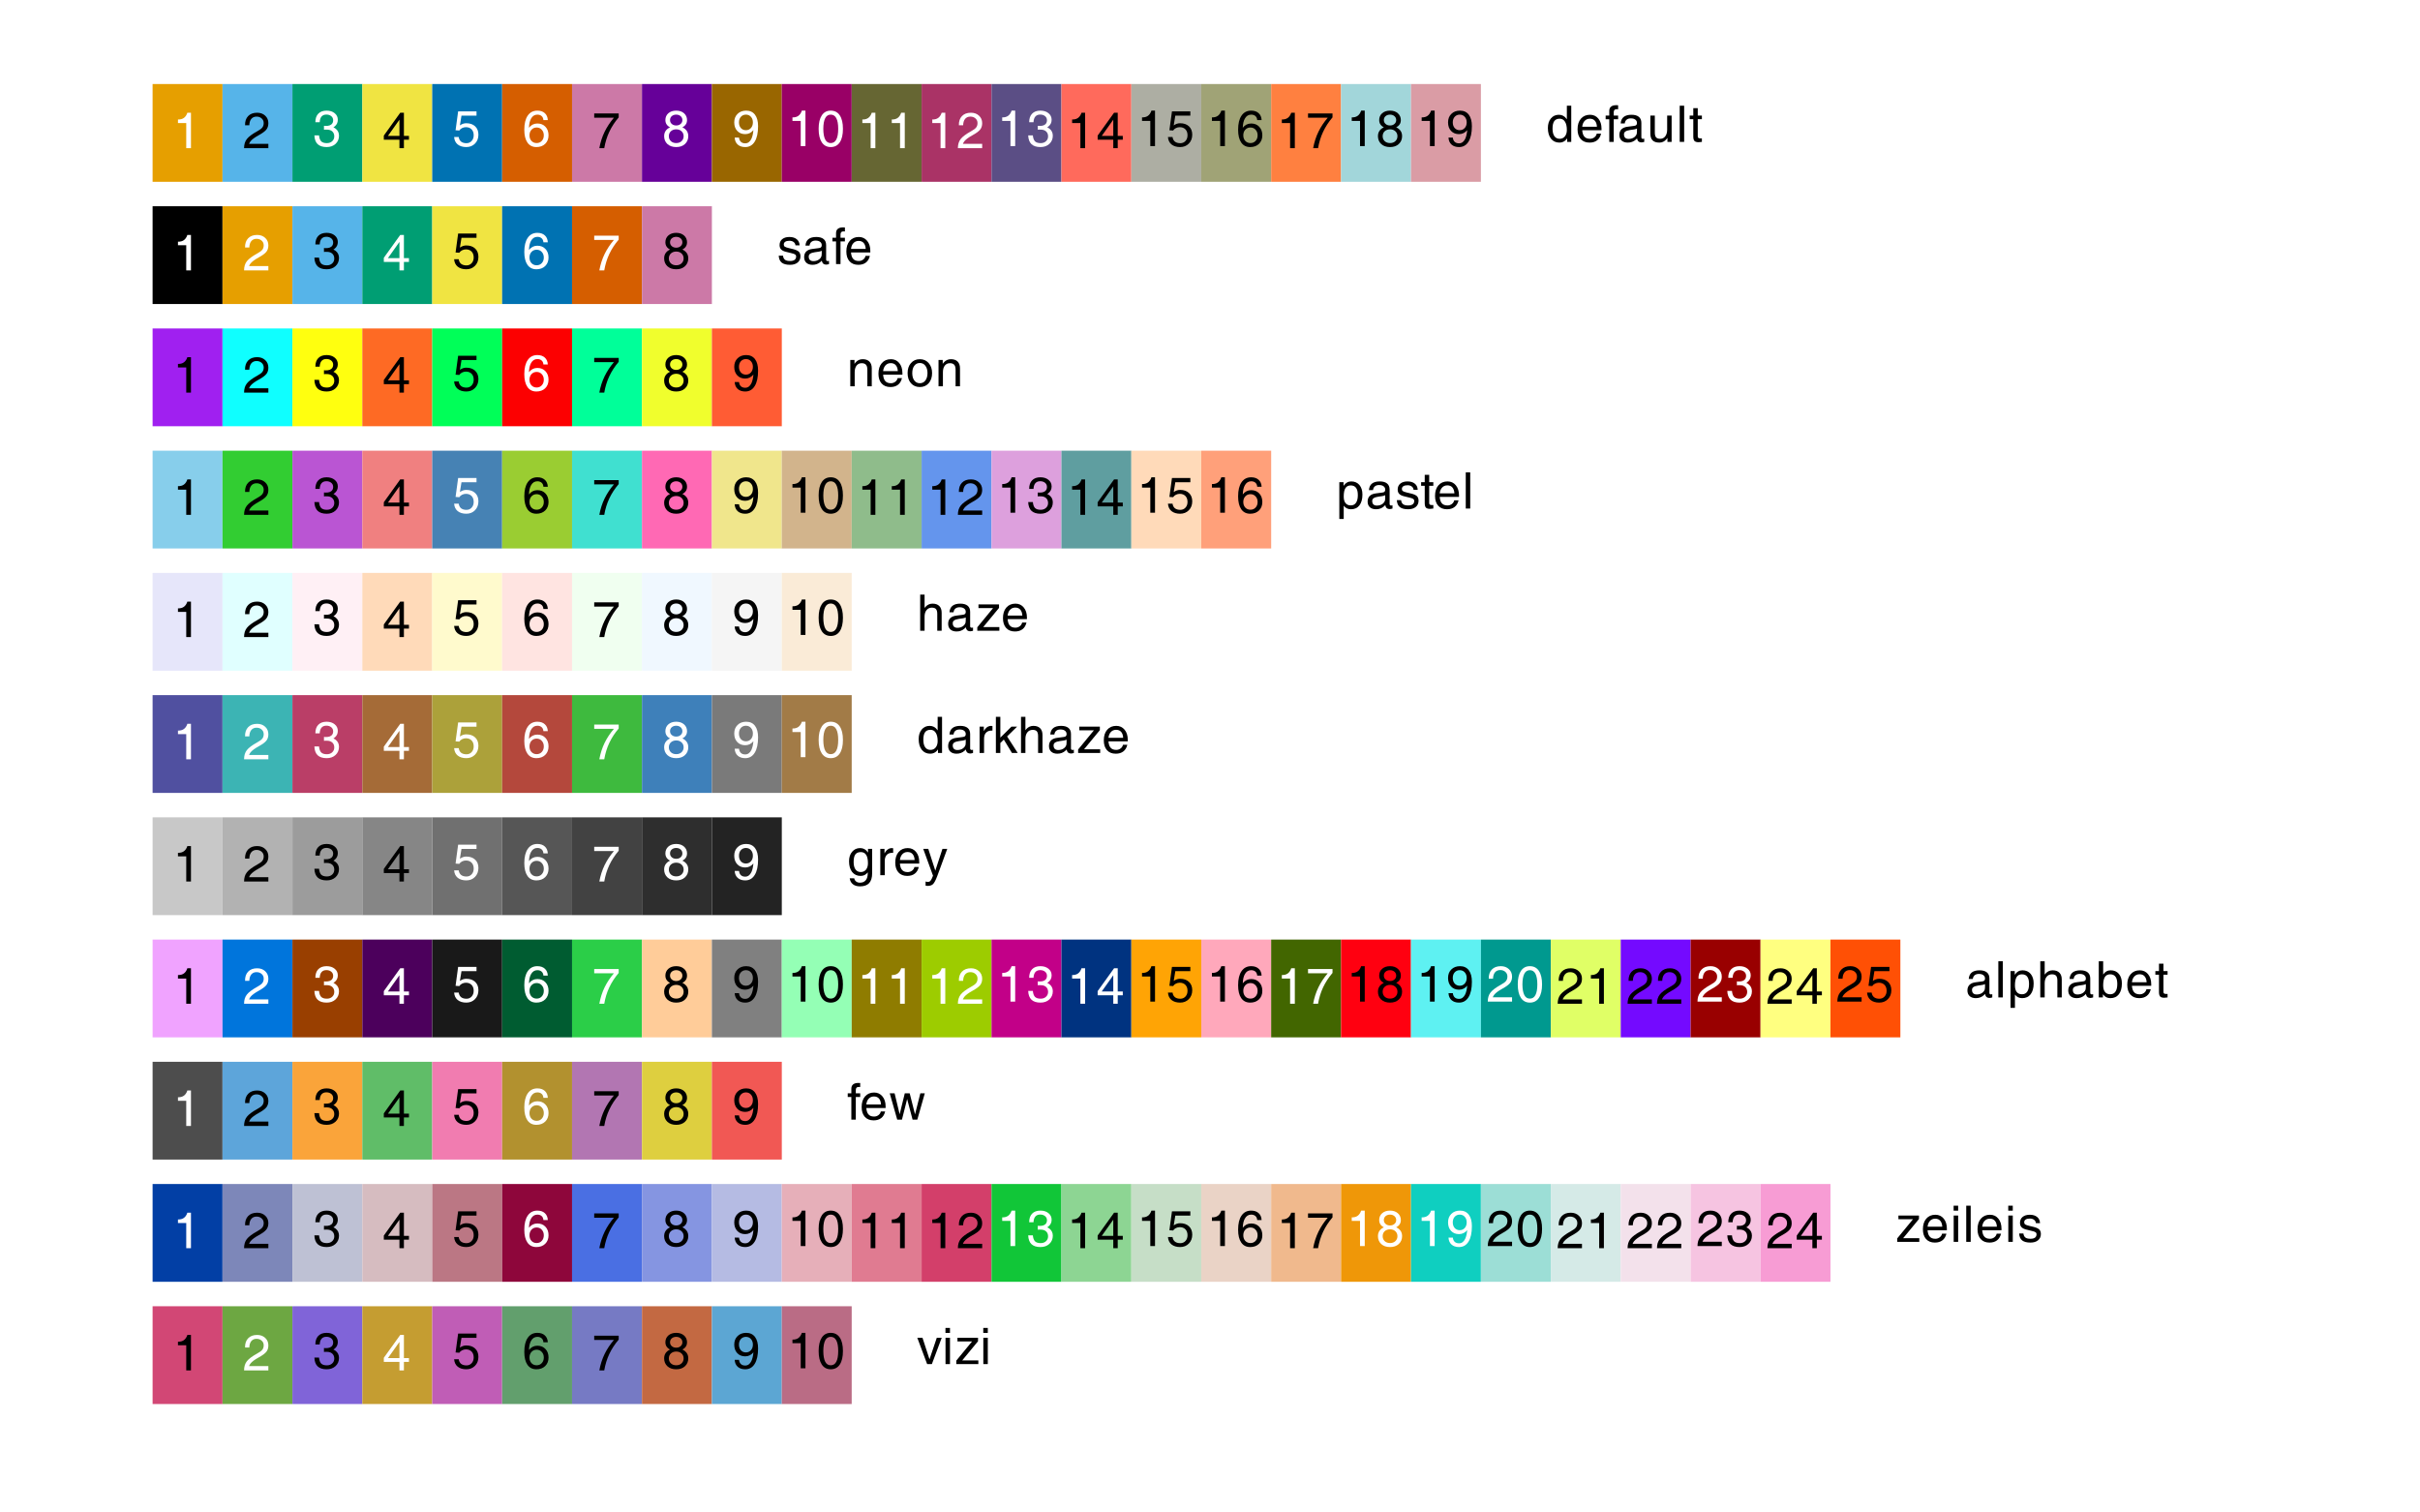 <?xml version="1.0" encoding="UTF-8"?>
<svg xmlns="http://www.w3.org/2000/svg" xmlns:xlink="http://www.w3.org/1999/xlink" width="576pt" height="360pt" viewBox="0 0 576 360" version="1.1">
<defs>
<g>
<symbol overflow="visible" id="glyph0-0">
<path style="stroke:none;" d="M 0 -7.469 L 3.328 -7.469 L 3.328 0 L 0 0 Z M 0.594 -6.875 L 0.594 -0.594 L 2.75 -0.594 L 2.75 -6.875 Z M 0.594 -6.875 "/>
</symbol>
<symbol overflow="visible" id="glyph0-1">
<path style="stroke:none;" d="M 3.188 0 L 3.188 -5.984 L 1.219 -5.984 L 1.219 -6.828 C 1.801 -6.816 2.27 -6.941 2.625 -7.203 C 3 -7.473 3.273 -7.883 3.453 -8.438 L 4.312 -8.438 L 4.312 0 Z M 3.188 0 "/>
</symbol>
<symbol overflow="visible" id="glyph0-2">
<path style="stroke:none;" d="M 6.094 -5.953 C 6.094 -5.328 5.93 -4.816 5.609 -4.422 C 5.297 -4.023 4.695 -3.582 3.812 -3.094 C 2.863 -2.57 2.211 -2.094 1.859 -1.656 C 1.711 -1.469 1.594 -1.258 1.5 -1.031 L 6.094 -1.031 L 6.094 0 L 0.312 0 C 0.312 -0.883 0.531 -1.609 0.969 -2.172 C 1.414 -2.742 2.242 -3.363 3.453 -4.031 C 4.047 -4.352 4.445 -4.648 4.656 -4.922 C 4.875 -5.203 4.984 -5.555 4.984 -5.984 C 4.984 -6.43 4.82 -6.797 4.5 -7.078 C 4.188 -7.367 3.781 -7.516 3.281 -7.516 C 2.75 -7.516 2.332 -7.332 2.031 -6.969 C 1.738 -6.613 1.582 -6.109 1.562 -5.453 L 0.547 -5.453 C 0.523 -6.379 0.77 -7.109 1.281 -7.641 C 1.789 -8.172 2.504 -8.438 3.422 -8.438 C 4.203 -8.438 4.844 -8.203 5.344 -7.734 C 5.844 -7.273 6.094 -6.68 6.094 -5.953 Z M 6.094 -5.953 "/>
</symbol>
<symbol overflow="visible" id="glyph0-3">
<path style="stroke:none;" d="M 4.875 -6.141 C 4.875 -6.547 4.723 -6.875 4.422 -7.125 C 4.117 -7.375 3.734 -7.5 3.266 -7.5 C 2.766 -7.5 2.379 -7.344 2.109 -7.031 C 1.848 -6.727 1.703 -6.273 1.672 -5.672 L 0.641 -5.672 C 0.641 -6.547 0.867 -7.223 1.328 -7.703 C 1.797 -8.191 2.457 -8.438 3.312 -8.438 C 4.102 -8.438 4.742 -8.234 5.234 -7.828 C 5.734 -7.43 5.984 -6.906 5.984 -6.25 C 5.984 -5.602 5.734 -5.078 5.234 -4.672 C 5.141 -4.586 5.039 -4.516 4.938 -4.453 C 5.133 -4.367 5.312 -4.266 5.469 -4.141 C 6 -3.723 6.266 -3.164 6.266 -2.469 C 6.266 -1.676 5.988 -1.023 5.438 -0.516 C 4.895 -0.016 4.191 0.234 3.328 0.234 C 2.391 0.234 1.676 0.004 1.188 -0.453 C 0.707 -0.91 0.445 -1.609 0.406 -2.547 L 1.516 -2.547 C 1.578 -1.891 1.75 -1.414 2.031 -1.125 C 2.32 -0.844 2.77 -0.703 3.375 -0.703 C 3.895 -0.703 4.316 -0.852 4.641 -1.156 C 4.973 -1.457 5.141 -1.844 5.141 -2.312 C 5.141 -2.801 4.984 -3.191 4.672 -3.484 C 4.391 -3.734 4.035 -3.875 3.609 -3.906 C 3.41 -3.914 3.223 -3.922 3.047 -3.922 C 2.867 -3.922 2.75 -3.91 2.688 -3.891 L 2.688 -4.828 C 2.77 -4.805 2.898 -4.797 3.078 -4.797 C 3.266 -4.797 3.445 -4.805 3.625 -4.828 C 3.957 -4.867 4.234 -4.977 4.453 -5.156 C 4.734 -5.395 4.875 -5.723 4.875 -6.141 Z M 4.875 -6.141 "/>
</symbol>
<symbol overflow="visible" id="glyph0-4">
<path style="stroke:none;" d="M 4.016 -2.016 L 0.297 -2.016 L 0.297 -3 L 4.203 -8.438 L 5.078 -8.438 L 5.078 -2.922 L 6.281 -2.922 L 6.281 -2.016 L 5.078 -2.016 L 5.078 0 L 4.016 0 Z M 4.016 -2.922 L 4.016 -6.781 L 1.328 -3 L 1.266 -2.922 Z M 4.016 -2.922 "/>
</symbol>
<symbol overflow="visible" id="glyph0-5">
<path style="stroke:none;" d="M 6.172 -2.719 C 6.172 -1.852 5.898 -1.145 5.359 -0.594 C 4.816 -0.039 4.125 0.234 3.281 0.234 C 2.438 0.234 1.754 0.023 1.234 -0.391 C 0.723 -0.816 0.441 -1.406 0.391 -2.156 L 1.484 -2.156 C 1.547 -1.688 1.734 -1.32 2.047 -1.062 C 2.367 -0.812 2.797 -0.688 3.328 -0.688 C 3.828 -0.688 4.238 -0.863 4.562 -1.219 C 4.883 -1.57 5.047 -2.023 5.047 -2.578 C 5.047 -3.172 4.879 -3.641 4.547 -3.984 C 4.211 -4.328 3.758 -4.5 3.188 -4.5 C 2.875 -4.5 2.57 -4.426 2.281 -4.281 C 1.988 -4.133 1.77 -3.941 1.625 -3.703 L 0.734 -3.766 L 1.344 -8.266 L 5.719 -8.266 L 5.719 -7.25 L 2.141 -7.25 L 1.766 -4.938 L 1.812 -4.953 C 2.27 -5.273 2.758 -5.438 3.281 -5.438 C 4.164 -5.438 4.867 -5.191 5.391 -4.703 C 5.91 -4.211 6.172 -3.551 6.172 -2.719 Z M 6.172 -2.719 "/>
</symbol>
<symbol overflow="visible" id="glyph0-6">
<path style="stroke:none;" d="M 3.562 -8.438 C 4.312 -8.438 4.906 -8.234 5.344 -7.828 C 5.781 -7.43 6.016 -6.883 6.047 -6.188 L 5 -6.188 C 4.969 -6.602 4.828 -6.922 4.578 -7.141 C 4.328 -7.367 3.988 -7.484 3.562 -7.484 C 2.914 -7.484 2.414 -7.172 2.062 -6.547 C 1.758 -6.016 1.594 -5.285 1.562 -4.359 C 2.082 -5.035 2.75 -5.375 3.562 -5.375 C 4.363 -5.375 5.004 -5.113 5.484 -4.594 C 5.973 -4.082 6.219 -3.406 6.219 -2.562 C 6.219 -1.727 5.953 -1.051 5.422 -0.531 C 4.891 -0.02 4.191 0.234 3.328 0.234 C 2.41 0.234 1.703 -0.117 1.203 -0.828 C 0.703 -1.547 0.453 -2.566 0.453 -3.891 C 0.453 -5.348 0.723 -6.469 1.266 -7.25 C 1.805 -8.039 2.57 -8.438 3.562 -8.438 Z M 1.688 -2.562 C 1.688 -2.02 1.844 -1.578 2.156 -1.234 C 2.477 -0.891 2.891 -0.719 3.391 -0.719 C 3.891 -0.719 4.297 -0.891 4.609 -1.234 C 4.93 -1.578 5.094 -2.02 5.094 -2.562 C 5.094 -3.102 4.93 -3.547 4.609 -3.891 C 4.297 -4.242 3.891 -4.422 3.391 -4.422 C 2.891 -4.422 2.477 -4.242 2.156 -3.891 C 1.844 -3.547 1.688 -3.102 1.688 -2.562 Z M 1.688 -2.562 "/>
</symbol>
<symbol overflow="visible" id="glyph0-7">
<path style="stroke:none;" d="M 1.672 0 C 1.93 -1.414 2.352 -2.723 2.938 -3.922 C 3.508 -5.086 4.242 -6.195 5.141 -7.25 L 0.453 -7.25 L 0.453 -8.266 L 6.281 -8.266 L 6.281 -7.328 C 5.352 -6.242 4.609 -5.102 4.047 -3.906 C 3.484 -2.707 3.082 -1.406 2.844 0 Z M 1.672 0 "/>
</symbol>
<symbol overflow="visible" id="glyph0-8">
<path style="stroke:none;" d="M 4.797 -4.469 C 5.023 -4.363 5.234 -4.234 5.422 -4.078 C 5.941 -3.66 6.203 -3.098 6.203 -2.391 C 6.203 -1.609 5.938 -0.973 5.406 -0.484 C 4.883 -0.004 4.191 0.234 3.328 0.234 C 2.461 0.234 1.766 -0.004 1.234 -0.484 C 0.711 -0.973 0.453 -1.609 0.453 -2.391 C 0.453 -3.098 0.719 -3.664 1.25 -4.094 C 1.438 -4.238 1.641 -4.359 1.859 -4.453 C 1.711 -4.535 1.578 -4.625 1.453 -4.719 C 0.984 -5.082 0.75 -5.566 0.75 -6.172 C 0.75 -6.848 0.984 -7.395 1.453 -7.812 C 1.93 -8.227 2.555 -8.438 3.328 -8.438 C 4.098 -8.438 4.719 -8.227 5.188 -7.812 C 5.664 -7.395 5.906 -6.848 5.906 -6.172 C 5.906 -5.566 5.672 -5.082 5.203 -4.719 C 5.078 -4.625 4.941 -4.539 4.797 -4.469 Z M 3.328 -4.906 C 3.754 -4.906 4.102 -5.023 4.375 -5.266 C 4.656 -5.504 4.797 -5.812 4.797 -6.188 C 4.797 -6.57 4.656 -6.883 4.375 -7.125 C 4.102 -7.363 3.754 -7.484 3.328 -7.484 C 2.898 -7.484 2.547 -7.363 2.266 -7.125 C 1.992 -6.883 1.859 -6.57 1.859 -6.188 C 1.859 -5.812 2 -5.504 2.281 -5.266 C 2.551 -5.023 2.898 -4.906 3.328 -4.906 Z M 3.328 -3.984 C 2.816 -3.984 2.395 -3.832 2.062 -3.531 C 1.738 -3.227 1.578 -2.832 1.578 -2.344 C 1.578 -1.875 1.738 -1.484 2.062 -1.172 C 2.395 -0.867 2.816 -0.719 3.328 -0.719 C 3.848 -0.719 4.27 -0.867 4.594 -1.172 C 4.926 -1.484 5.094 -1.875 5.094 -2.344 C 5.094 -2.832 4.926 -3.227 4.594 -3.531 C 4.27 -3.832 3.848 -3.984 3.328 -3.984 Z M 3.328 -3.984 "/>
</symbol>
<symbol overflow="visible" id="glyph0-9">
<path style="stroke:none;" d="M 3.109 0.234 C 2.367 0.234 1.773 0.035 1.328 -0.359 C 0.879 -0.766 0.641 -1.316 0.609 -2.016 L 1.641 -2.016 C 1.68 -1.586 1.828 -1.254 2.078 -1.016 C 2.336 -0.773 2.68 -0.656 3.109 -0.656 C 3.742 -0.656 4.234 -1.008 4.578 -1.719 C 4.828 -2.25 4.988 -2.941 5.062 -3.797 C 4.539 -3.16 3.891 -2.844 3.109 -2.844 C 2.328 -2.844 1.695 -3.098 1.219 -3.609 C 0.738 -4.117 0.5 -4.797 0.5 -5.641 C 0.5 -6.473 0.758 -7.145 1.281 -7.656 C 1.801 -8.176 2.488 -8.438 3.344 -8.438 C 4.25 -8.438 4.945 -8.113 5.438 -7.469 C 5.926 -6.82 6.172 -5.91 6.172 -4.734 C 6.172 -3.141 5.906 -1.914 5.375 -1.062 C 4.844 -0.195 4.086 0.234 3.109 0.234 Z M 4.938 -5.641 C 4.938 -6.18 4.781 -6.625 4.469 -6.969 C 4.164 -7.312 3.77 -7.484 3.281 -7.484 C 2.789 -7.484 2.391 -7.312 2.078 -6.969 C 1.773 -6.625 1.625 -6.18 1.625 -5.641 C 1.625 -5.098 1.773 -4.648 2.078 -4.297 C 2.391 -3.953 2.789 -3.781 3.281 -3.781 C 3.77 -3.781 4.172 -3.957 4.484 -4.312 C 4.785 -4.656 4.938 -5.098 4.938 -5.641 Z M 4.938 -5.641 "/>
</symbol>
<symbol overflow="visible" id="glyph0-10">
<path style="stroke:none;" d="M 3.328 0.234 C 2.41 0.234 1.703 -0.141 1.203 -0.891 C 0.703 -1.641 0.453 -2.711 0.453 -4.109 C 0.453 -5.492 0.703 -6.562 1.203 -7.312 C 1.703 -8.062 2.41 -8.438 3.328 -8.438 C 4.266 -8.438 4.984 -8.062 5.484 -7.312 C 5.984 -6.562 6.234 -5.492 6.234 -4.109 C 6.234 -2.711 5.984 -1.641 5.484 -0.891 C 4.984 -0.141 4.266 0.234 3.328 0.234 Z M 3.328 -0.719 C 3.922 -0.719 4.363 -1 4.656 -1.562 C 4.957 -2.125 5.109 -2.973 5.109 -4.109 C 5.109 -5.234 4.957 -6.078 4.656 -6.641 C 4.363 -7.203 3.922 -7.484 3.328 -7.484 C 2.742 -7.484 2.305 -7.203 2.016 -6.641 C 1.723 -6.078 1.57 -5.234 1.562 -4.109 C 1.57 -2.973 1.723 -2.125 2.016 -1.562 C 2.305 -1 2.742 -0.719 3.328 -0.719 Z M 3.328 -0.719 "/>
</symbol>
<symbol overflow="visible" id="glyph0-11">
<path style="stroke:none;" d="M 3.172 0.172 C 2.328 0.172 1.656 -0.141 1.156 -0.766 C 0.664 -1.398 0.422 -2.25 0.422 -3.312 C 0.422 -4.25 0.66 -5.004 1.141 -5.578 C 1.617 -6.16 2.25 -6.453 3.031 -6.453 C 3.789 -6.453 4.398 -6.129 4.859 -5.484 L 4.938 -5.359 L 4.938 -8.609 L 5.984 -8.609 L 5.984 0 L 5.016 0 L 5.016 -0.859 L 4.875 -0.656 C 4.438 -0.102 3.867 0.172 3.172 0.172 Z M 3.234 -5.516 C 2.641 -5.516 2.207 -5.32 1.938 -4.938 C 1.664 -4.562 1.531 -3.961 1.531 -3.141 C 1.531 -2.367 1.676 -1.773 1.969 -1.359 C 2.258 -0.941 2.68 -0.734 3.234 -0.734 C 3.742 -0.734 4.156 -0.926 4.469 -1.312 C 4.781 -1.695 4.938 -2.207 4.938 -2.844 C 4.938 -3.695 4.785 -4.352 4.484 -4.812 C 4.191 -5.281 3.773 -5.516 3.234 -5.516 Z M 3.234 -5.516 "/>
</symbol>
<symbol overflow="visible" id="glyph0-12">
<path style="stroke:none;" d="M 3.328 0.172 C 2.441 0.172 1.742 -0.109 1.234 -0.672 C 0.734 -1.234 0.484 -2.008 0.484 -3 C 0.484 -4.062 0.75 -4.898 1.281 -5.516 C 1.82 -6.141 2.547 -6.453 3.453 -6.453 C 4.273 -6.453 4.938 -6.145 5.438 -5.531 C 5.938 -4.926 6.188 -4.129 6.188 -3.141 L 6.188 -2.766 L 1.594 -2.766 C 1.645 -2.141 1.789 -1.664 2.031 -1.344 C 2.32 -0.938 2.789 -0.734 3.438 -0.734 C 3.832 -0.734 4.18 -0.848 4.484 -1.078 C 4.785 -1.305 4.973 -1.598 5.047 -1.953 L 6.078 -1.953 C 5.922 -1.266 5.609 -0.738 5.141 -0.375 C 4.672 -0.008 4.066 0.172 3.328 0.172 Z M 5.094 -3.609 C 5.062 -4.191 4.914 -4.645 4.656 -4.969 C 4.375 -5.332 3.957 -5.516 3.406 -5.516 C 2.852 -5.516 2.41 -5.305 2.078 -4.891 C 1.816 -4.566 1.656 -4.141 1.594 -3.609 Z M 5.094 -3.609 "/>
</symbol>
<symbol overflow="visible" id="glyph0-13">
<path style="stroke:none;" d="M 2.094 -5.391 L 2.094 0 L 1.031 0 L 1.031 -5.391 L 0.172 -5.391 L 0.172 -6.266 L 1.031 -6.266 L 1.031 -7.344 C 1.031 -7.801 1.164 -8.145 1.438 -8.375 C 1.719 -8.613 2.129 -8.734 2.672 -8.734 L 3.141 -8.719 L 3.141 -7.766 L 2.719 -7.781 C 2.52 -7.781 2.363 -7.711 2.25 -7.578 C 2.145 -7.453 2.094 -7.27 2.094 -7.031 L 2.094 -6.266 L 3.141 -6.266 L 3.141 -5.391 Z M 2.094 -5.391 "/>
</symbol>
<symbol overflow="visible" id="glyph0-14">
<path style="stroke:none;" d="M 2.438 0.172 C 1.82 0.172 1.332 0.008 0.969 -0.312 C 0.613 -0.645 0.438 -1.094 0.438 -1.656 C 0.438 -2.219 0.602 -2.664 0.938 -3 C 1.281 -3.332 1.773 -3.535 2.422 -3.609 L 3.859 -3.797 C 3.973 -3.805 4.082 -3.828 4.188 -3.859 C 4.32 -3.891 4.426 -3.957 4.5 -4.062 C 4.582 -4.164 4.625 -4.301 4.625 -4.469 L 4.625 -4.516 C 4.625 -4.848 4.492 -5.109 4.234 -5.297 C 3.984 -5.492 3.629 -5.594 3.172 -5.594 C 2.742 -5.594 2.406 -5.488 2.156 -5.281 C 1.914 -5.082 1.77 -4.785 1.719 -4.391 L 0.75 -4.391 C 0.801 -5.078 1.039 -5.594 1.469 -5.938 C 1.906 -6.281 2.523 -6.453 3.328 -6.453 C 4.098 -6.453 4.68 -6.285 5.078 -5.953 C 5.473 -5.629 5.672 -5.148 5.672 -4.516 L 5.672 -1.078 C 5.672 -0.973 5.703 -0.883 5.766 -0.812 C 5.828 -0.75 5.914 -0.719 6.031 -0.719 C 6.062 -0.719 6.109 -0.723 6.172 -0.734 C 6.234 -0.742 6.297 -0.754 6.359 -0.766 L 6.359 0 C 6.266 0.031 6.16 0.055 6.047 0.078 C 5.93 0.109 5.832 0.125 5.75 0.125 C 5.352 0.125 5.066 0.016 4.891 -0.203 C 4.773 -0.348 4.691 -0.555 4.641 -0.828 C 4.555 -0.723 4.461 -0.629 4.359 -0.547 C 3.836 -0.066 3.195 0.172 2.438 0.172 Z M 4.625 -2.484 L 4.625 -3.172 C 4.426 -3.078 4.207 -3.008 3.969 -2.969 L 3 -2.828 C 2.488 -2.754 2.113 -2.633 1.875 -2.469 C 1.645 -2.312 1.531 -2.086 1.531 -1.797 C 1.531 -1.441 1.625 -1.172 1.812 -0.984 C 2.008 -0.797 2.285 -0.703 2.641 -0.703 C 3.191 -0.703 3.66 -0.852 4.047 -1.156 C 4.305 -1.363 4.477 -1.602 4.562 -1.875 C 4.582 -1.926 4.594 -2.004 4.594 -2.109 C 4.613 -2.223 4.625 -2.348 4.625 -2.484 Z M 4.625 -2.484 "/>
</symbol>
<symbol overflow="visible" id="glyph0-15">
<path style="stroke:none;" d="M 1.875 -6.266 L 1.875 -2.234 C 1.875 -1.703 1.973 -1.316 2.172 -1.078 C 2.379 -0.848 2.711 -0.734 3.172 -0.734 C 3.672 -0.734 4.066 -0.93 4.359 -1.328 C 4.66 -1.723 4.812 -2.254 4.812 -2.922 L 4.812 -6.266 L 5.875 -6.266 L 5.875 0 L 4.875 0 L 4.875 -0.953 C 4.801 -0.836 4.723 -0.734 4.641 -0.641 C 4.191 -0.098 3.629 0.172 2.953 0.172 C 2.234 0.172 1.695 -0.004 1.344 -0.359 C 0.988 -0.711 0.812 -1.25 0.812 -1.969 L 0.812 -6.266 Z M 1.875 -6.266 "/>
</symbol>
<symbol overflow="visible" id="glyph0-16">
<path style="stroke:none;" d="M 0.797 0 L 0.797 -8.609 L 1.859 -8.609 L 1.859 0 Z M 0.797 0 "/>
</symbol>
<symbol overflow="visible" id="glyph0-17">
<path style="stroke:none;" d="M 3.078 0 C 2.723 0.051 2.461 0.078 2.297 0.078 C 1.836 0.078 1.508 -0.02 1.312 -0.219 C 1.125 -0.426 1.031 -0.781 1.031 -1.281 L 1.031 -5.406 L 0.172 -5.406 L 0.172 -6.266 L 1.031 -6.266 L 1.031 -8.031 L 2.094 -8.031 L 2.094 -6.266 L 3.078 -6.266 L 3.078 -5.406 L 2.094 -5.406 L 2.094 -1.281 C 2.094 -1.133 2.145 -1.02 2.25 -0.938 C 2.363 -0.863 2.516 -0.828 2.703 -0.828 L 3.078 -0.828 Z M 3.078 0 "/>
</symbol>
<symbol overflow="visible" id="glyph0-18">
<path style="stroke:none;" d="M 4.375 -4.453 C 4.344 -4.797 4.195 -5.062 3.938 -5.25 C 3.688 -5.445 3.352 -5.547 2.938 -5.547 C 2.5 -5.547 2.164 -5.469 1.938 -5.312 C 1.707 -5.164 1.594 -4.945 1.594 -4.656 C 1.594 -4.426 1.672 -4.258 1.828 -4.156 C 1.984 -4.039 2.301 -3.926 2.781 -3.812 L 3.875 -3.547 C 4.477 -3.398 4.914 -3.195 5.188 -2.938 C 5.438 -2.676 5.562 -2.316 5.562 -1.859 C 5.562 -1.234 5.336 -0.738 4.891 -0.375 C 4.441 -0.008 3.836 0.172 3.078 0.172 C 2.203 0.172 1.547 0 1.109 -0.344 C 0.672 -0.695 0.43 -1.25 0.391 -2 L 1.406 -2 C 1.457 -1.562 1.613 -1.238 1.875 -1.031 C 2.133 -0.832 2.535 -0.734 3.078 -0.734 C 3.555 -0.734 3.914 -0.82 4.156 -1 C 4.406 -1.188 4.531 -1.453 4.531 -1.797 C 4.531 -2.016 4.445 -2.18 4.281 -2.297 C 4.125 -2.41 3.801 -2.52 3.312 -2.625 L 2.234 -2.891 C 1.641 -3.023 1.219 -3.223 0.969 -3.484 C 0.719 -3.734 0.594 -4.082 0.594 -4.531 C 0.594 -5.125 0.801 -5.594 1.219 -5.938 C 1.645 -6.281 2.219 -6.453 2.938 -6.453 C 3.664 -6.453 4.242 -6.273 4.672 -5.922 C 5.109 -5.566 5.336 -5.078 5.359 -4.453 Z M 4.375 -4.453 "/>
</symbol>
<symbol overflow="visible" id="glyph0-19">
<path style="stroke:none;" d="M 0.781 0 L 0.781 -6.266 L 1.781 -6.266 L 1.781 -5.344 L 2.016 -5.656 C 2.473 -6.188 3.047 -6.453 3.734 -6.453 C 4.422 -6.453 4.953 -6.266 5.328 -5.891 C 5.703 -5.516 5.891 -4.984 5.891 -4.297 L 5.891 0 L 4.844 0 L 4.844 -3.938 C 4.844 -4.488 4.734 -4.883 4.516 -5.125 C 4.305 -5.375 3.961 -5.5 3.484 -5.5 C 2.973 -5.5 2.566 -5.305 2.266 -4.922 C 1.973 -4.535 1.828 -4.016 1.828 -3.359 L 1.828 0 Z M 0.781 0 "/>
</symbol>
<symbol overflow="visible" id="glyph0-20">
<path style="stroke:none;" d="M 3.328 0.172 C 2.461 0.172 1.758 -0.129 1.219 -0.734 C 0.688 -1.348 0.422 -2.148 0.422 -3.141 C 0.422 -4.129 0.688 -4.926 1.219 -5.531 C 1.758 -6.145 2.461 -6.453 3.328 -6.453 C 4.203 -6.453 4.906 -6.145 5.438 -5.531 C 5.977 -4.926 6.25 -4.129 6.25 -3.141 C 6.25 -2.148 5.977 -1.348 5.438 -0.734 C 4.906 -0.129 4.203 0.172 3.328 0.172 Z M 3.328 -0.734 C 3.891 -0.734 4.332 -0.953 4.656 -1.391 C 4.988 -1.828 5.156 -2.41 5.156 -3.141 C 5.156 -3.879 4.988 -4.461 4.656 -4.891 C 4.332 -5.328 3.891 -5.547 3.328 -5.547 C 2.773 -5.547 2.336 -5.328 2.016 -4.891 C 1.691 -4.461 1.531 -3.879 1.531 -3.141 C 1.531 -2.41 1.691 -1.828 2.016 -1.391 C 2.336 -0.953 2.773 -0.734 3.328 -0.734 Z M 3.328 -0.734 "/>
</symbol>
<symbol overflow="visible" id="glyph0-21">
<path style="stroke:none;" d="M 0.703 -6.266 L 1.703 -6.266 L 1.703 -5.375 L 1.75 -5.453 C 2.207 -6.117 2.805 -6.453 3.547 -6.453 C 4.359 -6.453 5.004 -6.172 5.484 -5.609 C 5.961 -5.047 6.203 -4.285 6.203 -3.328 C 6.203 -2.234 5.961 -1.375 5.484 -0.75 C 5.004 -0.133 4.332 0.172 3.469 0.172 C 2.77 0.172 2.207 -0.098 1.781 -0.641 L 1.75 -0.688 L 1.75 2.484 L 0.703 2.484 Z M 3.422 -0.75 C 3.973 -0.75 4.391 -0.957 4.672 -1.375 C 4.961 -1.789 5.109 -2.395 5.109 -3.188 C 5.109 -3.969 4.969 -4.547 4.688 -4.922 C 4.414 -5.305 3.992 -5.5 3.422 -5.5 C 2.848 -5.5 2.426 -5.285 2.156 -4.859 C 1.883 -4.43 1.75 -3.758 1.75 -2.844 C 1.75 -2.164 1.895 -1.645 2.188 -1.281 C 2.477 -0.926 2.891 -0.75 3.422 -0.75 Z M 3.422 -0.75 "/>
</symbol>
<symbol overflow="visible" id="glyph0-22">
<path style="stroke:none;" d="M 0.781 0 L 0.781 -8.609 L 1.828 -8.609 L 1.828 -5.422 L 2.016 -5.656 C 2.473 -6.188 3.047 -6.453 3.734 -6.453 C 4.422 -6.453 4.953 -6.266 5.328 -5.891 C 5.703 -5.516 5.891 -4.984 5.891 -4.297 L 5.891 0 L 4.844 0 L 4.844 -4.031 C 4.844 -4.551 4.742 -4.926 4.547 -5.156 C 4.348 -5.383 4.02 -5.5 3.562 -5.5 C 3.031 -5.5 2.609 -5.305 2.297 -4.922 C 1.984 -4.535 1.828 -4.016 1.828 -3.359 L 1.828 0 Z M 0.781 0 "/>
</symbol>
<symbol overflow="visible" id="glyph0-23">
<path style="stroke:none;" d="M 0.375 -0.828 L 4.125 -5.391 L 0.656 -5.391 L 0.656 -6.266 L 5.547 -6.266 L 5.547 -5.438 L 1.781 -0.875 L 5.625 -0.875 L 5.625 0 L 0.375 0 Z M 0.375 -0.828 "/>
</symbol>
<symbol overflow="visible" id="glyph0-24">
<path style="stroke:none;" d="M 0.922 0 L 0.922 -6.266 L 1.922 -6.266 L 1.922 -5.203 C 2.016 -5.367 2.113 -5.52 2.219 -5.656 C 2.613 -6.188 3.102 -6.453 3.688 -6.453 C 3.781 -6.453 3.879 -6.438 3.984 -6.406 L 3.984 -5.328 L 3.766 -5.328 C 3.191 -5.328 2.75 -5.156 2.438 -4.812 C 2.133 -4.477 1.984 -3.992 1.984 -3.359 L 1.984 0 Z M 0.922 0 "/>
</symbol>
<symbol overflow="visible" id="glyph0-25">
<path style="stroke:none;" d="M 0.797 0 L 0.797 -8.609 L 1.859 -8.609 L 1.859 -3.656 L 4.5 -6.266 L 5.844 -6.266 L 3.469 -3.938 L 6 0 L 4.625 0 L 2.688 -3.188 L 1.859 -2.375 L 1.859 0 Z M 0.797 0 "/>
</symbol>
<symbol overflow="visible" id="glyph0-26">
<path style="stroke:none;" d="M 3.078 1.781 C 3.68 1.781 4.141 1.586 4.453 1.203 C 4.773 0.828 4.938 0.27 4.938 -0.469 L 4.938 -0.672 L 4.922 -0.656 C 4.492 -0.102 3.93 0.172 3.234 0.172 C 2.391 0.172 1.719 -0.141 1.219 -0.766 C 0.727 -1.398 0.484 -2.25 0.484 -3.312 C 0.484 -4.25 0.727 -5.004 1.219 -5.578 C 1.707 -6.16 2.344 -6.453 3.125 -6.453 C 3.883 -6.453 4.484 -6.129 4.922 -5.484 L 5 -5.375 L 5 -6.266 L 5.984 -6.266 L 5.984 -0.469 C 5.984 0.594 5.742 1.379 5.266 1.891 C 4.797 2.398 4.07 2.656 3.094 2.656 C 2.383 2.656 1.82 2.488 1.406 2.156 C 0.988 1.832 0.734 1.359 0.641 0.734 L 1.719 0.734 C 1.781 1.066 1.93 1.32 2.172 1.5 C 2.41 1.688 2.711 1.781 3.078 1.781 Z M 3.281 -5.5 C 2.688 -5.5 2.254 -5.312 1.984 -4.938 C 1.711 -4.562 1.578 -3.961 1.578 -3.141 C 1.578 -2.379 1.723 -1.789 2.016 -1.375 C 2.316 -0.957 2.738 -0.75 3.281 -0.75 C 3.789 -0.75 4.203 -0.938 4.516 -1.312 C 4.828 -1.695 4.984 -2.207 4.984 -2.844 C 4.984 -3.727 4.844 -4.391 4.562 -4.828 C 4.281 -5.273 3.852 -5.5 3.281 -5.5 Z M 3.281 -5.5 "/>
</symbol>
<symbol overflow="visible" id="glyph0-27">
<path style="stroke:none;" d="M 5.859 -6.266 L 3.484 0.203 C 3.117 1.172 2.789 1.801 2.5 2.094 C 2.207 2.395 1.773 2.547 1.203 2.547 C 1.016 2.547 0.848 2.523 0.703 2.484 L 0.703 1.5 C 0.859 1.562 1.055 1.594 1.297 1.594 C 1.535 1.594 1.734 1.492 1.891 1.297 C 2.055 1.109 2.238 0.742 2.438 0.203 L 2.469 0.109 L 0.141 -6.266 L 1.344 -6.266 L 3.016 -1.078 L 4.719 -6.266 Z M 5.859 -6.266 "/>
</symbol>
<symbol overflow="visible" id="glyph0-28">
<path style="stroke:none;" d="M 0.703 -8.609 L 1.75 -8.609 L 1.75 -5.453 C 2.207 -6.129 2.805 -6.461 3.547 -6.453 C 4.359 -6.453 5.004 -6.172 5.484 -5.609 C 5.961 -5.047 6.203 -4.285 6.203 -3.328 C 6.203 -2.234 5.961 -1.375 5.484 -0.75 C 5.004 -0.133 4.332 0.172 3.469 0.172 C 2.77 0.172 2.207 -0.098 1.781 -0.641 L 1.688 -0.781 L 1.688 0 L 0.703 0 Z M 3.422 -0.75 C 3.973 -0.75 4.391 -0.957 4.672 -1.375 C 4.961 -1.789 5.109 -2.395 5.109 -3.188 C 5.109 -3.969 4.969 -4.547 4.688 -4.922 C 4.414 -5.305 3.992 -5.5 3.422 -5.5 C 2.848 -5.5 2.426 -5.285 2.156 -4.859 C 1.883 -4.43 1.75 -3.758 1.75 -2.844 C 1.75 -2.164 1.895 -1.648 2.188 -1.297 C 2.477 -0.93 2.891 -0.75 3.422 -0.75 Z M 3.422 -0.75 "/>
</symbol>
<symbol overflow="visible" id="glyph0-29">
<path style="stroke:none;" d="M 1.953 0 L 0.172 -6.266 L 1.328 -6.266 L 2.531 -1.281 L 3.75 -6.266 L 4.922 -6.266 L 6.188 -1.25 L 7.453 -6.266 L 8.516 -6.266 L 6.734 0 L 5.609 0 L 4.312 -4.906 L 3.078 0 Z M 1.953 0 "/>
</symbol>
<symbol overflow="visible" id="glyph0-30">
<path style="stroke:none;" d="M 0.812 0 L 0.812 -6.266 L 1.875 -6.266 L 1.875 0 Z M 0.797 -8.609 L 1.875 -8.609 L 1.875 -7.422 L 0.797 -7.422 Z M 0.797 -8.609 "/>
</symbol>
<symbol overflow="visible" id="glyph0-31">
<path style="stroke:none;" d="M 0.094 -6.266 L 1.328 -6.266 L 3 -1.141 L 4.734 -6.266 L 5.906 -6.266 L 3.562 0 L 2.438 0 Z M 0.094 -6.266 "/>
</symbol>
</g>
</defs>
<g id="surface995">
<rect x="0" y="0" width="576" height="360" style="fill:rgb(100%,100%,100%);fill-opacity:1;stroke:none;"/>
<path style=" stroke:none;fill-rule:nonzero;fill:rgb(90.196%,62.353%,0%);fill-opacity:1;" d="M 36.32 43.273 L 52.961 43.273 L 52.961 20 L 36.32 20 Z M 36.32 43.273 "/>
<path style=" stroke:none;fill-rule:nonzero;fill:rgb(33.725%,70.588%,91.373%);fill-opacity:1;" d="M 52.961 43.273 L 69.602 43.273 L 69.602 20 L 52.961 20 Z M 52.961 43.273 "/>
<path style=" stroke:none;fill-rule:nonzero;fill:rgb(0%,61.961%,45.098%);fill-opacity:1;" d="M 69.602 43.273 L 86.242 43.273 L 86.242 20 L 69.602 20 Z M 69.602 43.273 "/>
<path style=" stroke:none;fill-rule:nonzero;fill:rgb(94.118%,89.412%,25.882%);fill-opacity:1;" d="M 86.238 43.273 L 102.879 43.273 L 102.879 20 L 86.238 20 Z M 86.238 43.273 "/>
<path style=" stroke:none;fill-rule:nonzero;fill:rgb(0%,44.706%,69.804%);fill-opacity:1;" d="M 102.879 43.273 L 119.52 43.273 L 119.52 20 L 102.879 20 Z M 102.879 43.273 "/>
<path style=" stroke:none;fill-rule:nonzero;fill:rgb(83.529%,36.863%,0%);fill-opacity:1;" d="M 119.52 43.273 L 136.16 43.273 L 136.16 20 L 119.52 20 Z M 119.52 43.273 "/>
<path style=" stroke:none;fill-rule:nonzero;fill:rgb(80%,47.451%,65.49%);fill-opacity:1;" d="M 136.16 43.273 L 152.801 43.273 L 152.801 20 L 136.16 20 Z M 136.16 43.273 "/>
<path style=" stroke:none;fill-rule:nonzero;fill:rgb(40%,0%,60%);fill-opacity:1;" d="M 152.801 43.273 L 169.441 43.273 L 169.441 20 L 152.801 20 Z M 152.801 43.273 "/>
<path style=" stroke:none;fill-rule:nonzero;fill:rgb(60%,40%,0%);fill-opacity:1;" d="M 169.441 43.273 L 186.082 43.273 L 186.082 20 L 169.441 20 Z M 169.441 43.273 "/>
<path style=" stroke:none;fill-rule:nonzero;fill:rgb(60%,0%,40%);fill-opacity:1;" d="M 186.078 43.273 L 202.719 43.273 L 202.719 20 L 186.078 20 Z M 186.078 43.273 "/>
<path style=" stroke:none;fill-rule:nonzero;fill:rgb(40%,40%,20%);fill-opacity:1;" d="M 202.719 43.273 L 219.359 43.273 L 219.359 20 L 202.719 20 Z M 202.719 43.273 "/>
<path style=" stroke:none;fill-rule:nonzero;fill:rgb(66.667%,20%,40%);fill-opacity:1;" d="M 219.359 43.273 L 236 43.273 L 236 20 L 219.359 20 Z M 219.359 43.273 "/>
<path style=" stroke:none;fill-rule:nonzero;fill:rgb(35.686%,30.588%,52.157%);fill-opacity:1;" d="M 236 43.273 L 252.641 43.273 L 252.641 20 L 236 20 Z M 236 43.273 "/>
<path style=" stroke:none;fill-rule:nonzero;fill:rgb(100%,41.569%,36.078%);fill-opacity:1;" d="M 252.641 43.273 L 269.281 43.273 L 269.281 20 L 252.641 20 Z M 252.641 43.273 "/>
<path style=" stroke:none;fill-rule:nonzero;fill:rgb(67.843%,68.235%,63.922%);fill-opacity:1;" d="M 269.281 43.273 L 285.922 43.273 L 285.922 20 L 269.281 20 Z M 269.281 43.273 "/>
<path style=" stroke:none;fill-rule:nonzero;fill:rgb(62.745%,63.922%,46.275%);fill-opacity:1;" d="M 285.922 43.273 L 302.562 43.273 L 302.562 20 L 285.922 20 Z M 285.922 43.273 "/>
<path style=" stroke:none;fill-rule:nonzero;fill:rgb(100%,50.196%,25.098%);fill-opacity:1;" d="M 302.559 43.273 L 319.199 43.273 L 319.199 20 L 302.559 20 Z M 302.559 43.273 "/>
<path style=" stroke:none;fill-rule:nonzero;fill:rgb(63.529%,83.922%,85.49%);fill-opacity:1;" d="M 319.199 43.273 L 335.84 43.273 L 335.84 20 L 319.199 20 Z M 319.199 43.273 "/>
<path style=" stroke:none;fill-rule:nonzero;fill:rgb(85.49%,61.176%,64.706%);fill-opacity:1;" d="M 335.84 43.273 L 352.48 43.273 L 352.48 20 L 335.84 20 Z M 335.84 43.273 "/>
<g style="fill:rgb(100%,100%,100%);fill-opacity:1;">
  <use xlink:href="#glyph0-1" x="41.141" y="35.27"/>
</g>
<g style="fill:rgb(0%,0%,0%);fill-opacity:1;">
  <use xlink:href="#glyph0-2" x="57.781" y="35.27"/>
</g>
<g style="fill:rgb(100%,100%,100%);fill-opacity:1;">
  <use xlink:href="#glyph0-3" x="74.422" y="34.77"/>
</g>
<g style="fill:rgb(0%,0%,0%);fill-opacity:1;">
  <use xlink:href="#glyph0-4" x="91.059" y="35.27"/>
</g>
<g style="fill:rgb(100%,100%,100%);fill-opacity:1;">
  <use xlink:href="#glyph0-5" x="107.699" y="34.77"/>
</g>
<g style="fill:rgb(100%,100%,100%);fill-opacity:1;">
  <use xlink:href="#glyph0-6" x="124.34" y="34.77"/>
</g>
<g style="fill:rgb(0%,0%,0%);fill-opacity:1;">
  <use xlink:href="#glyph0-7" x="140.98" y="35.27"/>
</g>
<g style="fill:rgb(100%,100%,100%);fill-opacity:1;">
  <use xlink:href="#glyph0-8" x="157.621" y="34.77"/>
</g>
<g style="fill:rgb(100%,100%,100%);fill-opacity:1;">
  <use xlink:href="#glyph0-9" x="174.262" y="34.77"/>
</g>
<g style="fill:rgb(100%,100%,100%);fill-opacity:1;">
  <use xlink:href="#glyph0-1" x="187.398" y="34.77"/>
  <use xlink:href="#glyph0-10" x="194.398" y="34.77"/>
</g>
<g style="fill:rgb(100%,100%,100%);fill-opacity:1;">
  <use xlink:href="#glyph0-1" x="204.039" y="35.27"/>
  <use xlink:href="#glyph0-1" x="211.039" y="35.27"/>
</g>
<g style="fill:rgb(100%,100%,100%);fill-opacity:1;">
  <use xlink:href="#glyph0-1" x="220.68" y="35.27"/>
  <use xlink:href="#glyph0-2" x="227.68" y="35.27"/>
</g>
<g style="fill:rgb(100%,100%,100%);fill-opacity:1;">
  <use xlink:href="#glyph0-1" x="237.32" y="34.77"/>
  <use xlink:href="#glyph0-3" x="244.32" y="34.77"/>
</g>
<g style="fill:rgb(0%,0%,0%);fill-opacity:1;">
  <use xlink:href="#glyph0-1" x="253.961" y="35.27"/>
  <use xlink:href="#glyph0-4" x="260.961" y="35.27"/>
</g>
<g style="fill:rgb(0%,0%,0%);fill-opacity:1;">
  <use xlink:href="#glyph0-1" x="270.602" y="34.77"/>
  <use xlink:href="#glyph0-5" x="277.602" y="34.77"/>
</g>
<g style="fill:rgb(0%,0%,0%);fill-opacity:1;">
  <use xlink:href="#glyph0-1" x="287.238" y="34.77"/>
  <use xlink:href="#glyph0-6" x="294.238" y="34.77"/>
</g>
<g style="fill:rgb(0%,0%,0%);fill-opacity:1;">
  <use xlink:href="#glyph0-1" x="303.879" y="35.27"/>
  <use xlink:href="#glyph0-7" x="310.879" y="35.27"/>
</g>
<g style="fill:rgb(0%,0%,0%);fill-opacity:1;">
  <use xlink:href="#glyph0-1" x="320.52" y="34.77"/>
  <use xlink:href="#glyph0-8" x="327.52" y="34.77"/>
</g>
<g style="fill:rgb(0%,0%,0%);fill-opacity:1;">
  <use xlink:href="#glyph0-1" x="337.16" y="34.77"/>
  <use xlink:href="#glyph0-9" x="344.16" y="34.77"/>
</g>
<path style=" stroke:none;fill-rule:nonzero;fill:rgb(0%,0%,0%);fill-opacity:1;" d="M 36.32 72.363 L 52.961 72.363 L 52.961 49.09 L 36.32 49.09 Z M 36.32 72.363 "/>
<path style=" stroke:none;fill-rule:nonzero;fill:rgb(90.196%,62.353%,0%);fill-opacity:1;" d="M 52.961 72.363 L 69.602 72.363 L 69.602 49.09 L 52.961 49.09 Z M 52.961 72.363 "/>
<path style=" stroke:none;fill-rule:nonzero;fill:rgb(33.725%,70.588%,91.373%);fill-opacity:1;" d="M 69.602 72.363 L 86.242 72.363 L 86.242 49.09 L 69.602 49.09 Z M 69.602 72.363 "/>
<path style=" stroke:none;fill-rule:nonzero;fill:rgb(0%,61.961%,45.098%);fill-opacity:1;" d="M 86.238 72.363 L 102.879 72.363 L 102.879 49.09 L 86.238 49.09 Z M 86.238 72.363 "/>
<path style=" stroke:none;fill-rule:nonzero;fill:rgb(94.118%,89.412%,25.882%);fill-opacity:1;" d="M 102.879 72.363 L 119.52 72.363 L 119.52 49.09 L 102.879 49.09 Z M 102.879 72.363 "/>
<path style=" stroke:none;fill-rule:nonzero;fill:rgb(0%,44.706%,69.804%);fill-opacity:1;" d="M 119.52 72.363 L 136.16 72.363 L 136.16 49.09 L 119.52 49.09 Z M 119.52 72.363 "/>
<path style=" stroke:none;fill-rule:nonzero;fill:rgb(83.529%,36.863%,0%);fill-opacity:1;" d="M 136.16 72.363 L 152.801 72.363 L 152.801 49.09 L 136.16 49.09 Z M 136.16 72.363 "/>
<path style=" stroke:none;fill-rule:nonzero;fill:rgb(80%,47.451%,65.49%);fill-opacity:1;" d="M 152.801 72.363 L 169.441 72.363 L 169.441 49.09 L 152.801 49.09 Z M 152.801 72.363 "/>
<g style="fill:rgb(100%,100%,100%);fill-opacity:1;">
  <use xlink:href="#glyph0-1" x="41.141" y="64.359"/>
</g>
<g style="fill:rgb(100%,100%,100%);fill-opacity:1;">
  <use xlink:href="#glyph0-2" x="57.781" y="64.359"/>
</g>
<g style="fill:rgb(0%,0%,0%);fill-opacity:1;">
  <use xlink:href="#glyph0-3" x="74.422" y="63.859"/>
</g>
<g style="fill:rgb(100%,100%,100%);fill-opacity:1;">
  <use xlink:href="#glyph0-4" x="91.059" y="64.359"/>
</g>
<g style="fill:rgb(0%,0%,0%);fill-opacity:1;">
  <use xlink:href="#glyph0-5" x="107.699" y="63.859"/>
</g>
<g style="fill:rgb(100%,100%,100%);fill-opacity:1;">
  <use xlink:href="#glyph0-6" x="124.34" y="63.859"/>
</g>
<g style="fill:rgb(100%,100%,100%);fill-opacity:1;">
  <use xlink:href="#glyph0-7" x="140.98" y="64.359"/>
</g>
<g style="fill:rgb(0%,0%,0%);fill-opacity:1;">
  <use xlink:href="#glyph0-8" x="157.621" y="63.859"/>
</g>
<path style=" stroke:none;fill-rule:nonzero;fill:rgb(62.745%,12.549%,94.118%);fill-opacity:1;" d="M 36.32 101.453 L 52.961 101.453 L 52.961 78.18 L 36.32 78.18 Z M 36.32 101.453 "/>
<path style=" stroke:none;fill-rule:nonzero;fill:rgb(5.882%,100%,100%);fill-opacity:1;" d="M 52.961 101.453 L 69.602 101.453 L 69.602 78.18 L 52.961 78.18 Z M 52.961 101.453 "/>
<path style=" stroke:none;fill-rule:nonzero;fill:rgb(100%,100%,5.882%);fill-opacity:1;" d="M 69.602 101.453 L 86.242 101.453 L 86.242 78.18 L 69.602 78.18 Z M 69.602 101.453 "/>
<path style=" stroke:none;fill-rule:nonzero;fill:rgb(99.608%,41.569%,14.118%);fill-opacity:1;" d="M 86.238 101.453 L 102.879 101.453 L 102.879 78.18 L 86.238 78.18 Z M 86.238 101.453 "/>
<path style=" stroke:none;fill-rule:nonzero;fill:rgb(0%,100%,34.51%);fill-opacity:1;" d="M 102.879 101.453 L 119.52 101.453 L 119.52 78.18 L 102.879 78.18 Z M 102.879 101.453 "/>
<path style=" stroke:none;fill-rule:nonzero;fill:rgb(98.824%,0%,0.392%);fill-opacity:1;" d="M 119.52 101.453 L 136.16 101.453 L 136.16 78.18 L 119.52 78.18 Z M 119.52 101.453 "/>
<path style=" stroke:none;fill-rule:nonzero;fill:rgb(0%,100%,60%);fill-opacity:1;" d="M 136.16 101.453 L 152.801 101.453 L 152.801 78.18 L 136.16 78.18 Z M 136.16 101.453 "/>
<path style=" stroke:none;fill-rule:nonzero;fill:rgb(94.118%,99.608%,17.647%);fill-opacity:1;" d="M 152.801 101.453 L 169.441 101.453 L 169.441 78.18 L 152.801 78.18 Z M 152.801 101.453 "/>
<path style=" stroke:none;fill-rule:nonzero;fill:rgb(100%,36.078%,20.392%);fill-opacity:1;" d="M 169.441 101.453 L 186.082 101.453 L 186.082 78.18 L 169.441 78.18 Z M 169.441 101.453 "/>
<g style="fill:rgb(0%,0%,0%);fill-opacity:1;">
  <use xlink:href="#glyph0-1" x="41.141" y="93.449"/>
</g>
<g style="fill:rgb(0%,0%,0%);fill-opacity:1;">
  <use xlink:href="#glyph0-2" x="57.781" y="93.449"/>
</g>
<g style="fill:rgb(0%,0%,0%);fill-opacity:1;">
  <use xlink:href="#glyph0-3" x="74.422" y="92.949"/>
</g>
<g style="fill:rgb(0%,0%,0%);fill-opacity:1;">
  <use xlink:href="#glyph0-4" x="91.059" y="93.449"/>
</g>
<g style="fill:rgb(0%,0%,0%);fill-opacity:1;">
  <use xlink:href="#glyph0-5" x="107.699" y="92.949"/>
</g>
<g style="fill:rgb(100%,100%,100%);fill-opacity:1;">
  <use xlink:href="#glyph0-6" x="124.34" y="92.949"/>
</g>
<g style="fill:rgb(0%,0%,0%);fill-opacity:1;">
  <use xlink:href="#glyph0-7" x="140.98" y="93.449"/>
</g>
<g style="fill:rgb(0%,0%,0%);fill-opacity:1;">
  <use xlink:href="#glyph0-8" x="157.621" y="92.949"/>
</g>
<g style="fill:rgb(0%,0%,0%);fill-opacity:1;">
  <use xlink:href="#glyph0-9" x="174.262" y="92.949"/>
</g>
<path style=" stroke:none;fill-rule:nonzero;fill:rgb(52.941%,80.784%,92.157%);fill-opacity:1;" d="M 36.32 130.547 L 52.961 130.547 L 52.961 107.273 L 36.32 107.273 Z M 36.32 130.547 "/>
<path style=" stroke:none;fill-rule:nonzero;fill:rgb(19.608%,80.392%,19.608%);fill-opacity:1;" d="M 52.961 130.547 L 69.602 130.547 L 69.602 107.273 L 52.961 107.273 Z M 52.961 130.547 "/>
<path style=" stroke:none;fill-rule:nonzero;fill:rgb(72.941%,33.333%,82.745%);fill-opacity:1;" d="M 69.602 130.547 L 86.242 130.547 L 86.242 107.273 L 69.602 107.273 Z M 69.602 130.547 "/>
<path style=" stroke:none;fill-rule:nonzero;fill:rgb(94.118%,50.196%,50.196%);fill-opacity:1;" d="M 86.238 130.547 L 102.879 130.547 L 102.879 107.273 L 86.238 107.273 Z M 86.238 130.547 "/>
<path style=" stroke:none;fill-rule:nonzero;fill:rgb(27.451%,50.98%,70.588%);fill-opacity:1;" d="M 102.879 130.547 L 119.52 130.547 L 119.52 107.273 L 102.879 107.273 Z M 102.879 130.547 "/>
<path style=" stroke:none;fill-rule:nonzero;fill:rgb(60.392%,80.392%,19.608%);fill-opacity:1;" d="M 119.52 130.547 L 136.16 130.547 L 136.16 107.273 L 119.52 107.273 Z M 119.52 130.547 "/>
<path style=" stroke:none;fill-rule:nonzero;fill:rgb(25.098%,87.843%,81.569%);fill-opacity:1;" d="M 136.16 130.547 L 152.801 130.547 L 152.801 107.273 L 136.16 107.273 Z M 136.16 130.547 "/>
<path style=" stroke:none;fill-rule:nonzero;fill:rgb(100%,41.176%,70.588%);fill-opacity:1;" d="M 152.801 130.547 L 169.441 130.547 L 169.441 107.273 L 152.801 107.273 Z M 152.801 130.547 "/>
<path style=" stroke:none;fill-rule:nonzero;fill:rgb(94.118%,90.196%,54.902%);fill-opacity:1;" d="M 169.441 130.547 L 186.082 130.547 L 186.082 107.273 L 169.441 107.273 Z M 169.441 130.547 "/>
<path style=" stroke:none;fill-rule:nonzero;fill:rgb(82.353%,70.588%,54.902%);fill-opacity:1;" d="M 186.078 130.547 L 202.719 130.547 L 202.719 107.273 L 186.078 107.273 Z M 186.078 130.547 "/>
<path style=" stroke:none;fill-rule:nonzero;fill:rgb(56.078%,73.725%,54.51%);fill-opacity:1;" d="M 202.719 130.547 L 219.359 130.547 L 219.359 107.273 L 202.719 107.273 Z M 202.719 130.547 "/>
<path style=" stroke:none;fill-rule:nonzero;fill:rgb(39.216%,58.431%,92.941%);fill-opacity:1;" d="M 219.359 130.547 L 236 130.547 L 236 107.273 L 219.359 107.273 Z M 219.359 130.547 "/>
<path style=" stroke:none;fill-rule:nonzero;fill:rgb(86.667%,62.745%,86.667%);fill-opacity:1;" d="M 236 130.547 L 252.641 130.547 L 252.641 107.273 L 236 107.273 Z M 236 130.547 "/>
<path style=" stroke:none;fill-rule:nonzero;fill:rgb(37.255%,61.961%,62.745%);fill-opacity:1;" d="M 252.641 130.547 L 269.281 130.547 L 269.281 107.273 L 252.641 107.273 Z M 252.641 130.547 "/>
<path style=" stroke:none;fill-rule:nonzero;fill:rgb(100%,85.49%,72.549%);fill-opacity:1;" d="M 269.281 130.547 L 285.922 130.547 L 285.922 107.273 L 269.281 107.273 Z M 269.281 130.547 "/>
<path style=" stroke:none;fill-rule:nonzero;fill:rgb(100%,62.745%,47.843%);fill-opacity:1;" d="M 285.922 130.547 L 302.562 130.547 L 302.562 107.273 L 285.922 107.273 Z M 285.922 130.547 "/>
<g style="fill:rgb(0%,0%,0%);fill-opacity:1;">
  <use xlink:href="#glyph0-1" x="41.141" y="122.543"/>
</g>
<g style="fill:rgb(0%,0%,0%);fill-opacity:1;">
  <use xlink:href="#glyph0-2" x="57.781" y="122.543"/>
</g>
<g style="fill:rgb(0%,0%,0%);fill-opacity:1;">
  <use xlink:href="#glyph0-3" x="74.422" y="122.043"/>
</g>
<g style="fill:rgb(0%,0%,0%);fill-opacity:1;">
  <use xlink:href="#glyph0-4" x="91.059" y="122.543"/>
</g>
<g style="fill:rgb(100%,100%,100%);fill-opacity:1;">
  <use xlink:href="#glyph0-5" x="107.699" y="122.043"/>
</g>
<g style="fill:rgb(0%,0%,0%);fill-opacity:1;">
  <use xlink:href="#glyph0-6" x="124.34" y="122.043"/>
</g>
<g style="fill:rgb(0%,0%,0%);fill-opacity:1;">
  <use xlink:href="#glyph0-7" x="140.98" y="122.543"/>
</g>
<g style="fill:rgb(0%,0%,0%);fill-opacity:1;">
  <use xlink:href="#glyph0-8" x="157.621" y="122.043"/>
</g>
<g style="fill:rgb(0%,0%,0%);fill-opacity:1;">
  <use xlink:href="#glyph0-9" x="174.262" y="122.043"/>
</g>
<g style="fill:rgb(0%,0%,0%);fill-opacity:1;">
  <use xlink:href="#glyph0-1" x="187.398" y="122.043"/>
  <use xlink:href="#glyph0-10" x="194.398" y="122.043"/>
</g>
<g style="fill:rgb(0%,0%,0%);fill-opacity:1;">
  <use xlink:href="#glyph0-1" x="204.039" y="122.543"/>
  <use xlink:href="#glyph0-1" x="211.039" y="122.543"/>
</g>
<g style="fill:rgb(0%,0%,0%);fill-opacity:1;">
  <use xlink:href="#glyph0-1" x="220.68" y="122.543"/>
  <use xlink:href="#glyph0-2" x="227.68" y="122.543"/>
</g>
<g style="fill:rgb(0%,0%,0%);fill-opacity:1;">
  <use xlink:href="#glyph0-1" x="237.32" y="122.043"/>
  <use xlink:href="#glyph0-3" x="244.32" y="122.043"/>
</g>
<g style="fill:rgb(0%,0%,0%);fill-opacity:1;">
  <use xlink:href="#glyph0-1" x="253.961" y="122.543"/>
  <use xlink:href="#glyph0-4" x="260.961" y="122.543"/>
</g>
<g style="fill:rgb(0%,0%,0%);fill-opacity:1;">
  <use xlink:href="#glyph0-1" x="270.602" y="122.043"/>
  <use xlink:href="#glyph0-5" x="277.602" y="122.043"/>
</g>
<g style="fill:rgb(0%,0%,0%);fill-opacity:1;">
  <use xlink:href="#glyph0-1" x="287.238" y="122.043"/>
  <use xlink:href="#glyph0-6" x="294.238" y="122.043"/>
</g>
<path style=" stroke:none;fill-rule:nonzero;fill:rgb(90.196%,90.196%,98.039%);fill-opacity:1;" d="M 36.32 159.637 L 52.961 159.637 L 52.961 136.363 L 36.32 136.363 Z M 36.32 159.637 "/>
<path style=" stroke:none;fill-rule:nonzero;fill:rgb(87.843%,100%,100%);fill-opacity:1;" d="M 52.961 159.637 L 69.602 159.637 L 69.602 136.363 L 52.961 136.363 Z M 52.961 159.637 "/>
<path style=" stroke:none;fill-rule:nonzero;fill:rgb(100%,94.118%,96.078%);fill-opacity:1;" d="M 69.602 159.637 L 86.242 159.637 L 86.242 136.363 L 69.602 136.363 Z M 69.602 159.637 "/>
<path style=" stroke:none;fill-rule:nonzero;fill:rgb(100%,85.49%,72.549%);fill-opacity:1;" d="M 86.238 159.637 L 102.879 159.637 L 102.879 136.363 L 86.238 136.363 Z M 86.238 159.637 "/>
<path style=" stroke:none;fill-rule:nonzero;fill:rgb(100%,98.039%,80.392%);fill-opacity:1;" d="M 102.879 159.637 L 119.52 159.637 L 119.52 136.363 L 102.879 136.363 Z M 102.879 159.637 "/>
<path style=" stroke:none;fill-rule:nonzero;fill:rgb(100%,89.412%,88.235%);fill-opacity:1;" d="M 119.52 159.637 L 136.16 159.637 L 136.16 136.363 L 119.52 136.363 Z M 119.52 159.637 "/>
<path style=" stroke:none;fill-rule:nonzero;fill:rgb(94.118%,100%,94.118%);fill-opacity:1;" d="M 136.16 159.637 L 152.801 159.637 L 152.801 136.363 L 136.16 136.363 Z M 136.16 159.637 "/>
<path style=" stroke:none;fill-rule:nonzero;fill:rgb(94.118%,97.255%,100%);fill-opacity:1;" d="M 152.801 159.637 L 169.441 159.637 L 169.441 136.363 L 152.801 136.363 Z M 152.801 159.637 "/>
<path style=" stroke:none;fill-rule:nonzero;fill:rgb(96.078%,96.078%,96.078%);fill-opacity:1;" d="M 169.441 159.637 L 186.082 159.637 L 186.082 136.363 L 169.441 136.363 Z M 169.441 159.637 "/>
<path style=" stroke:none;fill-rule:nonzero;fill:rgb(98.039%,92.157%,84.314%);fill-opacity:1;" d="M 186.078 159.637 L 202.719 159.637 L 202.719 136.363 L 186.078 136.363 Z M 186.078 159.637 "/>
<g style="fill:rgb(0%,0%,0%);fill-opacity:1;">
  <use xlink:href="#glyph0-1" x="41.141" y="151.633"/>
</g>
<g style="fill:rgb(0%,0%,0%);fill-opacity:1;">
  <use xlink:href="#glyph0-2" x="57.781" y="151.633"/>
</g>
<g style="fill:rgb(0%,0%,0%);fill-opacity:1;">
  <use xlink:href="#glyph0-3" x="74.422" y="151.133"/>
</g>
<g style="fill:rgb(0%,0%,0%);fill-opacity:1;">
  <use xlink:href="#glyph0-4" x="91.059" y="151.633"/>
</g>
<g style="fill:rgb(0%,0%,0%);fill-opacity:1;">
  <use xlink:href="#glyph0-5" x="107.699" y="151.133"/>
</g>
<g style="fill:rgb(0%,0%,0%);fill-opacity:1;">
  <use xlink:href="#glyph0-6" x="124.34" y="151.133"/>
</g>
<g style="fill:rgb(0%,0%,0%);fill-opacity:1;">
  <use xlink:href="#glyph0-7" x="140.98" y="151.633"/>
</g>
<g style="fill:rgb(0%,0%,0%);fill-opacity:1;">
  <use xlink:href="#glyph0-8" x="157.621" y="151.133"/>
</g>
<g style="fill:rgb(0%,0%,0%);fill-opacity:1;">
  <use xlink:href="#glyph0-9" x="174.262" y="151.133"/>
</g>
<g style="fill:rgb(0%,0%,0%);fill-opacity:1;">
  <use xlink:href="#glyph0-1" x="187.398" y="151.133"/>
  <use xlink:href="#glyph0-10" x="194.398" y="151.133"/>
</g>
<path style=" stroke:none;fill-rule:nonzero;fill:rgb(31.373%,31.373%,62.745%);fill-opacity:1;" d="M 36.32 188.727 L 52.961 188.727 L 52.961 165.453 L 36.32 165.453 Z M 36.32 188.727 "/>
<path style=" stroke:none;fill-rule:nonzero;fill:rgb(23.529%,70.588%,70.588%);fill-opacity:1;" d="M 52.961 188.727 L 69.602 188.727 L 69.602 165.453 L 52.961 165.453 Z M 52.961 188.727 "/>
<path style=" stroke:none;fill-rule:nonzero;fill:rgb(72.941%,24.314%,40.392%);fill-opacity:1;" d="M 69.602 188.727 L 86.242 188.727 L 86.242 165.453 L 69.602 165.453 Z M 69.602 188.727 "/>
<path style=" stroke:none;fill-rule:nonzero;fill:rgb(64.706%,41.961%,21.569%);fill-opacity:1;" d="M 86.238 188.727 L 102.879 188.727 L 102.879 165.453 L 86.238 165.453 Z M 86.238 188.727 "/>
<path style=" stroke:none;fill-rule:nonzero;fill:rgb(67.451%,63.137%,22.745%);fill-opacity:1;" d="M 102.879 188.727 L 119.52 188.727 L 119.52 165.453 L 102.879 165.453 Z M 102.879 188.727 "/>
<path style=" stroke:none;fill-rule:nonzero;fill:rgb(70.588%,28.235%,23.529%);fill-opacity:1;" d="M 119.52 188.727 L 136.16 188.727 L 136.16 165.453 L 119.52 165.453 Z M 119.52 188.727 "/>
<path style=" stroke:none;fill-rule:nonzero;fill:rgb(24.314%,72.941%,24.314%);fill-opacity:1;" d="M 136.16 188.727 L 152.801 188.727 L 152.801 165.453 L 136.16 165.453 Z M 136.16 188.727 "/>
<path style=" stroke:none;fill-rule:nonzero;fill:rgb(24.314%,50.196%,72.941%);fill-opacity:1;" d="M 152.801 188.727 L 169.441 188.727 L 169.441 165.453 L 152.801 165.453 Z M 152.801 188.727 "/>
<path style=" stroke:none;fill-rule:nonzero;fill:rgb(47.843%,47.843%,47.843%);fill-opacity:1;" d="M 169.441 188.727 L 186.082 188.727 L 186.082 165.453 L 169.441 165.453 Z M 169.441 188.727 "/>
<path style=" stroke:none;fill-rule:nonzero;fill:rgb(63.529%,48.235%,27.843%);fill-opacity:1;" d="M 186.078 188.727 L 202.719 188.727 L 202.719 165.453 L 186.078 165.453 Z M 186.078 188.727 "/>
<g style="fill:rgb(100%,100%,100%);fill-opacity:1;">
  <use xlink:href="#glyph0-1" x="41.141" y="180.723"/>
</g>
<g style="fill:rgb(100%,100%,100%);fill-opacity:1;">
  <use xlink:href="#glyph0-2" x="57.781" y="180.723"/>
</g>
<g style="fill:rgb(100%,100%,100%);fill-opacity:1;">
  <use xlink:href="#glyph0-3" x="74.422" y="180.223"/>
</g>
<g style="fill:rgb(100%,100%,100%);fill-opacity:1;">
  <use xlink:href="#glyph0-4" x="91.059" y="180.723"/>
</g>
<g style="fill:rgb(100%,100%,100%);fill-opacity:1;">
  <use xlink:href="#glyph0-5" x="107.699" y="180.223"/>
</g>
<g style="fill:rgb(100%,100%,100%);fill-opacity:1;">
  <use xlink:href="#glyph0-6" x="124.34" y="180.223"/>
</g>
<g style="fill:rgb(100%,100%,100%);fill-opacity:1;">
  <use xlink:href="#glyph0-7" x="140.98" y="180.723"/>
</g>
<g style="fill:rgb(100%,100%,100%);fill-opacity:1;">
  <use xlink:href="#glyph0-8" x="157.621" y="180.223"/>
</g>
<g style="fill:rgb(100%,100%,100%);fill-opacity:1;">
  <use xlink:href="#glyph0-9" x="174.262" y="180.223"/>
</g>
<g style="fill:rgb(100%,100%,100%);fill-opacity:1;">
  <use xlink:href="#glyph0-1" x="187.398" y="180.223"/>
  <use xlink:href="#glyph0-10" x="194.398" y="180.223"/>
</g>
<path style=" stroke:none;fill-rule:nonzero;fill:rgb(78.431%,78.431%,78.431%);fill-opacity:1;" d="M 36.32 217.816 L 52.961 217.816 L 52.961 194.543 L 36.32 194.543 Z M 36.32 217.816 "/>
<path style=" stroke:none;fill-rule:nonzero;fill:rgb(69.804%,69.804%,69.804%);fill-opacity:1;" d="M 52.961 217.816 L 69.602 217.816 L 69.602 194.543 L 52.961 194.543 Z M 52.961 217.816 "/>
<path style=" stroke:none;fill-rule:nonzero;fill:rgb(61.176%,61.176%,61.176%);fill-opacity:1;" d="M 69.602 217.816 L 86.242 217.816 L 86.242 194.543 L 69.602 194.543 Z M 69.602 217.816 "/>
<path style=" stroke:none;fill-rule:nonzero;fill:rgb(52.549%,52.549%,52.549%);fill-opacity:1;" d="M 86.238 217.816 L 102.879 217.816 L 102.879 194.543 L 86.238 194.543 Z M 86.238 217.816 "/>
<path style=" stroke:none;fill-rule:nonzero;fill:rgb(43.922%,43.922%,43.922%);fill-opacity:1;" d="M 102.879 217.816 L 119.52 217.816 L 119.52 194.543 L 102.879 194.543 Z M 102.879 217.816 "/>
<path style=" stroke:none;fill-rule:nonzero;fill:rgb(33.725%,33.725%,33.725%);fill-opacity:1;" d="M 119.52 217.816 L 136.16 217.816 L 136.16 194.543 L 119.52 194.543 Z M 119.52 217.816 "/>
<path style=" stroke:none;fill-rule:nonzero;fill:rgb(25.882%,25.882%,25.882%);fill-opacity:1;" d="M 136.16 217.816 L 152.801 217.816 L 152.801 194.543 L 136.16 194.543 Z M 136.16 217.816 "/>
<path style=" stroke:none;fill-rule:nonzero;fill:rgb(18.039%,18.039%,18.039%);fill-opacity:1;" d="M 152.801 217.816 L 169.441 217.816 L 169.441 194.543 L 152.801 194.543 Z M 152.801 217.816 "/>
<path style=" stroke:none;fill-rule:nonzero;fill:rgb(13.725%,13.725%,13.725%);fill-opacity:1;" d="M 169.441 217.816 L 186.082 217.816 L 186.082 194.543 L 169.441 194.543 Z M 169.441 217.816 "/>
<g style="fill:rgb(0%,0%,0%);fill-opacity:1;">
  <use xlink:href="#glyph0-1" x="41.141" y="209.816"/>
</g>
<g style="fill:rgb(0%,0%,0%);fill-opacity:1;">
  <use xlink:href="#glyph0-2" x="57.781" y="209.816"/>
</g>
<g style="fill:rgb(0%,0%,0%);fill-opacity:1;">
  <use xlink:href="#glyph0-3" x="74.422" y="209.316"/>
</g>
<g style="fill:rgb(0%,0%,0%);fill-opacity:1;">
  <use xlink:href="#glyph0-4" x="91.059" y="209.816"/>
</g>
<g style="fill:rgb(100%,100%,100%);fill-opacity:1;">
  <use xlink:href="#glyph0-5" x="107.699" y="209.316"/>
</g>
<g style="fill:rgb(100%,100%,100%);fill-opacity:1;">
  <use xlink:href="#glyph0-6" x="124.34" y="209.316"/>
</g>
<g style="fill:rgb(100%,100%,100%);fill-opacity:1;">
  <use xlink:href="#glyph0-7" x="140.98" y="209.816"/>
</g>
<g style="fill:rgb(100%,100%,100%);fill-opacity:1;">
  <use xlink:href="#glyph0-8" x="157.621" y="209.316"/>
</g>
<g style="fill:rgb(100%,100%,100%);fill-opacity:1;">
  <use xlink:href="#glyph0-9" x="174.262" y="209.316"/>
</g>
<path style=" stroke:none;fill-rule:nonzero;fill:rgb(94.118%,63.922%,100%);fill-opacity:1;" d="M 36.32 246.91 L 52.961 246.91 L 52.961 223.637 L 36.32 223.637 Z M 36.32 246.91 "/>
<path style=" stroke:none;fill-rule:nonzero;fill:rgb(0%,45.882%,86.275%);fill-opacity:1;" d="M 52.961 246.91 L 69.602 246.91 L 69.602 223.637 L 52.961 223.637 Z M 52.961 246.91 "/>
<path style=" stroke:none;fill-rule:nonzero;fill:rgb(60%,24.706%,0%);fill-opacity:1;" d="M 69.602 246.91 L 86.242 246.91 L 86.242 223.637 L 69.602 223.637 Z M 69.602 246.91 "/>
<path style=" stroke:none;fill-rule:nonzero;fill:rgb(29.804%,0%,36.078%);fill-opacity:1;" d="M 86.238 246.91 L 102.879 246.91 L 102.879 223.637 L 86.238 223.637 Z M 86.238 246.91 "/>
<path style=" stroke:none;fill-rule:nonzero;fill:rgb(9.804%,9.804%,9.804%);fill-opacity:1;" d="M 102.879 246.91 L 119.52 246.91 L 119.52 223.637 L 102.879 223.637 Z M 102.879 246.91 "/>
<path style=" stroke:none;fill-rule:nonzero;fill:rgb(0%,36.078%,19.216%);fill-opacity:1;" d="M 119.52 246.91 L 136.16 246.91 L 136.16 223.637 L 119.52 223.637 Z M 119.52 246.91 "/>
<path style=" stroke:none;fill-rule:nonzero;fill:rgb(16.863%,80.784%,28.235%);fill-opacity:1;" d="M 136.16 246.91 L 152.801 246.91 L 152.801 223.637 L 136.16 223.637 Z M 136.16 246.91 "/>
<path style=" stroke:none;fill-rule:nonzero;fill:rgb(100%,80%,60%);fill-opacity:1;" d="M 152.801 246.91 L 169.441 246.91 L 169.441 223.637 L 152.801 223.637 Z M 152.801 246.91 "/>
<path style=" stroke:none;fill-rule:nonzero;fill:rgb(50.196%,50.196%,50.196%);fill-opacity:1;" d="M 169.441 246.91 L 186.082 246.91 L 186.082 223.637 L 169.441 223.637 Z M 169.441 246.91 "/>
<path style=" stroke:none;fill-rule:nonzero;fill:rgb(58.039%,100%,70.98%);fill-opacity:1;" d="M 186.078 246.91 L 202.719 246.91 L 202.719 223.637 L 186.078 223.637 Z M 186.078 246.91 "/>
<path style=" stroke:none;fill-rule:nonzero;fill:rgb(56.078%,48.627%,0%);fill-opacity:1;" d="M 202.719 246.91 L 219.359 246.91 L 219.359 223.637 L 202.719 223.637 Z M 202.719 246.91 "/>
<path style=" stroke:none;fill-rule:nonzero;fill:rgb(61.569%,80%,0%);fill-opacity:1;" d="M 219.359 246.91 L 236 246.91 L 236 223.637 L 219.359 223.637 Z M 219.359 246.91 "/>
<path style=" stroke:none;fill-rule:nonzero;fill:rgb(76.078%,0%,53.333%);fill-opacity:1;" d="M 236 246.91 L 252.641 246.91 L 252.641 223.637 L 236 223.637 Z M 236 246.91 "/>
<path style=" stroke:none;fill-rule:nonzero;fill:rgb(0%,20%,50.196%);fill-opacity:1;" d="M 252.641 246.91 L 269.281 246.91 L 269.281 223.637 L 252.641 223.637 Z M 252.641 246.91 "/>
<path style=" stroke:none;fill-rule:nonzero;fill:rgb(100%,64.314%,1.961%);fill-opacity:1;" d="M 269.281 246.91 L 285.922 246.91 L 285.922 223.637 L 269.281 223.637 Z M 269.281 246.91 "/>
<path style=" stroke:none;fill-rule:nonzero;fill:rgb(100%,65.882%,73.333%);fill-opacity:1;" d="M 285.922 246.91 L 302.562 246.91 L 302.562 223.637 L 285.922 223.637 Z M 285.922 246.91 "/>
<path style=" stroke:none;fill-rule:nonzero;fill:rgb(25.882%,40%,0%);fill-opacity:1;" d="M 302.559 246.91 L 319.199 246.91 L 319.199 223.637 L 302.559 223.637 Z M 302.559 246.91 "/>
<path style=" stroke:none;fill-rule:nonzero;fill:rgb(100%,0%,6.275%);fill-opacity:1;" d="M 319.199 246.91 L 335.84 246.91 L 335.84 223.637 L 319.199 223.637 Z M 319.199 246.91 "/>
<path style=" stroke:none;fill-rule:nonzero;fill:rgb(36.863%,94.51%,94.902%);fill-opacity:1;" d="M 335.84 246.91 L 352.48 246.91 L 352.48 223.637 L 335.84 223.637 Z M 335.84 246.91 "/>
<path style=" stroke:none;fill-rule:nonzero;fill:rgb(0%,60%,56.078%);fill-opacity:1;" d="M 352.48 246.91 L 369.121 246.91 L 369.121 223.637 L 352.48 223.637 Z M 352.48 246.91 "/>
<path style=" stroke:none;fill-rule:nonzero;fill:rgb(87.843%,100%,40%);fill-opacity:1;" d="M 369.121 246.91 L 385.762 246.91 L 385.762 223.637 L 369.121 223.637 Z M 369.121 246.91 "/>
<path style=" stroke:none;fill-rule:nonzero;fill:rgb(45.49%,3.922%,100%);fill-opacity:1;" d="M 385.762 246.91 L 402.402 246.91 L 402.402 223.637 L 385.762 223.637 Z M 385.762 246.91 "/>
<path style=" stroke:none;fill-rule:nonzero;fill:rgb(60%,0%,0%);fill-opacity:1;" d="M 402.398 246.91 L 419.039 246.91 L 419.039 223.637 L 402.398 223.637 Z M 402.398 246.91 "/>
<path style=" stroke:none;fill-rule:nonzero;fill:rgb(100%,100%,50.196%);fill-opacity:1;" d="M 419.039 246.91 L 435.68 246.91 L 435.68 223.637 L 419.039 223.637 Z M 419.039 246.91 "/>
<path style=" stroke:none;fill-rule:nonzero;fill:rgb(100%,31.373%,1.961%);fill-opacity:1;" d="M 435.68 246.91 L 452.32 246.91 L 452.32 223.637 L 435.68 223.637 Z M 435.68 246.91 "/>
<g style="fill:rgb(0%,0%,0%);fill-opacity:1;">
  <use xlink:href="#glyph0-1" x="41.141" y="238.906"/>
</g>
<g style="fill:rgb(100%,100%,100%);fill-opacity:1;">
  <use xlink:href="#glyph0-2" x="57.781" y="238.906"/>
</g>
<g style="fill:rgb(100%,100%,100%);fill-opacity:1;">
  <use xlink:href="#glyph0-3" x="74.422" y="238.406"/>
</g>
<g style="fill:rgb(100%,100%,100%);fill-opacity:1;">
  <use xlink:href="#glyph0-4" x="91.059" y="238.906"/>
</g>
<g style="fill:rgb(100%,100%,100%);fill-opacity:1;">
  <use xlink:href="#glyph0-5" x="107.699" y="238.406"/>
</g>
<g style="fill:rgb(100%,100%,100%);fill-opacity:1;">
  <use xlink:href="#glyph0-6" x="124.34" y="238.406"/>
</g>
<g style="fill:rgb(100%,100%,100%);fill-opacity:1;">
  <use xlink:href="#glyph0-7" x="140.98" y="238.906"/>
</g>
<g style="fill:rgb(0%,0%,0%);fill-opacity:1;">
  <use xlink:href="#glyph0-8" x="157.621" y="238.406"/>
</g>
<g style="fill:rgb(0%,0%,0%);fill-opacity:1;">
  <use xlink:href="#glyph0-9" x="174.262" y="238.406"/>
</g>
<g style="fill:rgb(0%,0%,0%);fill-opacity:1;">
  <use xlink:href="#glyph0-1" x="187.398" y="238.406"/>
  <use xlink:href="#glyph0-10" x="194.398" y="238.406"/>
</g>
<g style="fill:rgb(100%,100%,100%);fill-opacity:1;">
  <use xlink:href="#glyph0-1" x="204.039" y="238.906"/>
  <use xlink:href="#glyph0-1" x="211.039" y="238.906"/>
</g>
<g style="fill:rgb(100%,100%,100%);fill-opacity:1;">
  <use xlink:href="#glyph0-1" x="220.68" y="238.906"/>
  <use xlink:href="#glyph0-2" x="227.68" y="238.906"/>
</g>
<g style="fill:rgb(100%,100%,100%);fill-opacity:1;">
  <use xlink:href="#glyph0-1" x="237.32" y="238.406"/>
  <use xlink:href="#glyph0-3" x="244.32" y="238.406"/>
</g>
<g style="fill:rgb(100%,100%,100%);fill-opacity:1;">
  <use xlink:href="#glyph0-1" x="253.961" y="238.906"/>
  <use xlink:href="#glyph0-4" x="260.961" y="238.906"/>
</g>
<g style="fill:rgb(0%,0%,0%);fill-opacity:1;">
  <use xlink:href="#glyph0-1" x="270.602" y="238.406"/>
  <use xlink:href="#glyph0-5" x="277.602" y="238.406"/>
</g>
<g style="fill:rgb(0%,0%,0%);fill-opacity:1;">
  <use xlink:href="#glyph0-1" x="287.238" y="238.406"/>
  <use xlink:href="#glyph0-6" x="294.238" y="238.406"/>
</g>
<g style="fill:rgb(100%,100%,100%);fill-opacity:1;">
  <use xlink:href="#glyph0-1" x="303.879" y="238.906"/>
  <use xlink:href="#glyph0-7" x="310.879" y="238.906"/>
</g>
<g style="fill:rgb(0%,0%,0%);fill-opacity:1;">
  <use xlink:href="#glyph0-1" x="320.52" y="238.406"/>
  <use xlink:href="#glyph0-8" x="327.52" y="238.406"/>
</g>
<g style="fill:rgb(0%,0%,0%);fill-opacity:1;">
  <use xlink:href="#glyph0-1" x="337.16" y="238.406"/>
  <use xlink:href="#glyph0-9" x="344.16" y="238.406"/>
</g>
<g style="fill:rgb(100%,100%,100%);fill-opacity:1;">
  <use xlink:href="#glyph0-2" x="353.801" y="238.406"/>
  <use xlink:href="#glyph0-10" x="360.801" y="238.406"/>
</g>
<g style="fill:rgb(0%,0%,0%);fill-opacity:1;">
  <use xlink:href="#glyph0-2" x="370.441" y="238.906"/>
  <use xlink:href="#glyph0-1" x="377.441" y="238.906"/>
</g>
<g style="fill:rgb(0%,0%,0%);fill-opacity:1;">
  <use xlink:href="#glyph0-2" x="387.078" y="238.906"/>
  <use xlink:href="#glyph0-2" x="394.078" y="238.906"/>
</g>
<g style="fill:rgb(100%,100%,100%);fill-opacity:1;">
  <use xlink:href="#glyph0-2" x="403.719" y="238.406"/>
  <use xlink:href="#glyph0-3" x="410.719" y="238.406"/>
</g>
<g style="fill:rgb(0%,0%,0%);fill-opacity:1;">
  <use xlink:href="#glyph0-2" x="420.359" y="238.906"/>
  <use xlink:href="#glyph0-4" x="427.359" y="238.906"/>
</g>
<g style="fill:rgb(0%,0%,0%);fill-opacity:1;">
  <use xlink:href="#glyph0-2" x="437" y="238.406"/>
  <use xlink:href="#glyph0-5" x="444" y="238.406"/>
</g>
<path style=" stroke:none;fill-rule:nonzero;fill:rgb(30.196%,30.196%,30.196%);fill-opacity:1;" d="M 36.32 276 L 52.961 276 L 52.961 252.727 L 36.32 252.727 Z M 36.32 276 "/>
<path style=" stroke:none;fill-rule:nonzero;fill:rgb(36.471%,64.706%,85.49%);fill-opacity:1;" d="M 52.961 276 L 69.602 276 L 69.602 252.727 L 52.961 252.727 Z M 52.961 276 "/>
<path style=" stroke:none;fill-rule:nonzero;fill:rgb(98.039%,64.314%,22.745%);fill-opacity:1;" d="M 69.602 276 L 86.242 276 L 86.242 252.727 L 69.602 252.727 Z M 69.602 276 "/>
<path style=" stroke:none;fill-rule:nonzero;fill:rgb(37.647%,74.118%,40.784%);fill-opacity:1;" d="M 86.238 276 L 102.879 276 L 102.879 252.727 L 86.238 252.727 Z M 86.238 276 "/>
<path style=" stroke:none;fill-rule:nonzero;fill:rgb(94.51%,48.627%,69.02%);fill-opacity:1;" d="M 102.879 276 L 119.52 276 L 119.52 252.727 L 102.879 252.727 Z M 102.879 276 "/>
<path style=" stroke:none;fill-rule:nonzero;fill:rgb(69.804%,56.863%,18.431%);fill-opacity:1;" d="M 119.52 276 L 136.16 276 L 136.16 252.727 L 119.52 252.727 Z M 119.52 276 "/>
<path style=" stroke:none;fill-rule:nonzero;fill:rgb(69.804%,46.275%,69.804%);fill-opacity:1;" d="M 136.16 276 L 152.801 276 L 152.801 252.727 L 136.16 252.727 Z M 136.16 276 "/>
<path style=" stroke:none;fill-rule:nonzero;fill:rgb(87.059%,81.176%,24.706%);fill-opacity:1;" d="M 152.801 276 L 169.441 276 L 169.441 252.727 L 152.801 252.727 Z M 152.801 276 "/>
<path style=" stroke:none;fill-rule:nonzero;fill:rgb(94.51%,34.51%,32.941%);fill-opacity:1;" d="M 169.441 276 L 186.082 276 L 186.082 252.727 L 169.441 252.727 Z M 169.441 276 "/>
<g style="fill:rgb(100%,100%,100%);fill-opacity:1;">
  <use xlink:href="#glyph0-1" x="41.141" y="267.996"/>
</g>
<g style="fill:rgb(0%,0%,0%);fill-opacity:1;">
  <use xlink:href="#glyph0-2" x="57.781" y="267.996"/>
</g>
<g style="fill:rgb(0%,0%,0%);fill-opacity:1;">
  <use xlink:href="#glyph0-3" x="74.422" y="267.496"/>
</g>
<g style="fill:rgb(0%,0%,0%);fill-opacity:1;">
  <use xlink:href="#glyph0-4" x="91.059" y="267.996"/>
</g>
<g style="fill:rgb(0%,0%,0%);fill-opacity:1;">
  <use xlink:href="#glyph0-5" x="107.699" y="267.496"/>
</g>
<g style="fill:rgb(100%,100%,100%);fill-opacity:1;">
  <use xlink:href="#glyph0-6" x="124.34" y="267.496"/>
</g>
<g style="fill:rgb(0%,0%,0%);fill-opacity:1;">
  <use xlink:href="#glyph0-7" x="140.98" y="267.996"/>
</g>
<g style="fill:rgb(0%,0%,0%);fill-opacity:1;">
  <use xlink:href="#glyph0-8" x="157.621" y="267.496"/>
</g>
<g style="fill:rgb(0%,0%,0%);fill-opacity:1;">
  <use xlink:href="#glyph0-9" x="174.262" y="267.496"/>
</g>
<path style=" stroke:none;fill-rule:nonzero;fill:rgb(0.784%,24.706%,64.706%);fill-opacity:1;" d="M 36.32 305.09 L 52.961 305.09 L 52.961 281.816 L 36.32 281.816 Z M 36.32 305.09 "/>
<path style=" stroke:none;fill-rule:nonzero;fill:rgb(49.02%,52.941%,72.549%);fill-opacity:1;" d="M 52.961 305.09 L 69.602 305.09 L 69.602 281.816 L 52.961 281.816 Z M 52.961 305.09 "/>
<path style=" stroke:none;fill-rule:nonzero;fill:rgb(74.51%,75.686%,83.137%);fill-opacity:1;" d="M 69.602 305.09 L 86.242 305.09 L 86.242 281.816 L 69.602 281.816 Z M 69.602 305.09 "/>
<path style=" stroke:none;fill-rule:nonzero;fill:rgb(83.922%,73.725%,75.294%);fill-opacity:1;" d="M 86.238 305.09 L 102.879 305.09 L 102.879 281.816 L 86.238 281.816 Z M 86.238 305.09 "/>
<path style=" stroke:none;fill-rule:nonzero;fill:rgb(73.333%,46.667%,51.765%);fill-opacity:1;" d="M 102.879 305.09 L 119.52 305.09 L 119.52 281.816 L 102.879 281.816 Z M 102.879 305.09 "/>
<path style=" stroke:none;fill-rule:nonzero;fill:rgb(55.686%,2.353%,23.137%);fill-opacity:1;" d="M 119.52 305.09 L 136.16 305.09 L 136.16 281.816 L 119.52 281.816 Z M 119.52 305.09 "/>
<path style=" stroke:none;fill-rule:nonzero;fill:rgb(29.02%,43.529%,89.02%);fill-opacity:1;" d="M 136.16 305.09 L 152.801 305.09 L 152.801 281.816 L 136.16 281.816 Z M 136.16 305.09 "/>
<path style=" stroke:none;fill-rule:nonzero;fill:rgb(52.157%,58.431%,88.235%);fill-opacity:1;" d="M 152.801 305.09 L 169.441 305.09 L 169.441 281.816 L 152.801 281.816 Z M 152.801 305.09 "/>
<path style=" stroke:none;fill-rule:nonzero;fill:rgb(70.98%,73.333%,89.02%);fill-opacity:1;" d="M 169.441 305.09 L 186.082 305.09 L 186.082 281.816 L 169.441 281.816 Z M 169.441 305.09 "/>
<path style=" stroke:none;fill-rule:nonzero;fill:rgb(90.196%,68.627%,72.549%);fill-opacity:1;" d="M 186.078 305.09 L 202.719 305.09 L 202.719 281.816 L 186.078 281.816 Z M 186.078 305.09 "/>
<path style=" stroke:none;fill-rule:nonzero;fill:rgb(87.843%,48.235%,56.863%);fill-opacity:1;" d="M 202.719 305.09 L 219.359 305.09 L 219.359 281.816 L 202.719 281.816 Z M 202.719 305.09 "/>
<path style=" stroke:none;fill-rule:nonzero;fill:rgb(82.745%,24.706%,41.569%);fill-opacity:1;" d="M 219.359 305.09 L 236 305.09 L 236 281.816 L 219.359 281.816 Z M 219.359 305.09 "/>
<path style=" stroke:none;fill-rule:nonzero;fill:rgb(6.667%,77.647%,21.961%);fill-opacity:1;" d="M 236 305.09 L 252.641 305.09 L 252.641 281.816 L 236 281.816 Z M 236 305.09 "/>
<path style=" stroke:none;fill-rule:nonzero;fill:rgb(55.294%,83.529%,57.647%);fill-opacity:1;" d="M 252.641 305.09 L 269.281 305.09 L 269.281 281.816 L 252.641 281.816 Z M 252.641 305.09 "/>
<path style=" stroke:none;fill-rule:nonzero;fill:rgb(77.647%,87.059%,78.039%);fill-opacity:1;" d="M 269.281 305.09 L 285.922 305.09 L 285.922 281.816 L 269.281 281.816 Z M 269.281 305.09 "/>
<path style=" stroke:none;fill-rule:nonzero;fill:rgb(91.765%,82.745%,77.647%);fill-opacity:1;" d="M 285.922 305.09 L 302.562 305.09 L 302.562 281.816 L 285.922 281.816 Z M 285.922 305.09 "/>
<path style=" stroke:none;fill-rule:nonzero;fill:rgb(94.118%,72.549%,55.294%);fill-opacity:1;" d="M 302.559 305.09 L 319.199 305.09 L 319.199 281.816 L 302.559 281.816 Z M 302.559 305.09 "/>
<path style=" stroke:none;fill-rule:nonzero;fill:rgb(93.725%,59.216%,3.137%);fill-opacity:1;" d="M 319.199 305.09 L 335.84 305.09 L 335.84 281.816 L 319.199 281.816 Z M 319.199 305.09 "/>
<path style=" stroke:none;fill-rule:nonzero;fill:rgb(5.882%,81.176%,75.294%);fill-opacity:1;" d="M 335.84 305.09 L 352.48 305.09 L 352.48 281.816 L 335.84 281.816 Z M 335.84 305.09 "/>
<path style=" stroke:none;fill-rule:nonzero;fill:rgb(61.176%,87.059%,83.922%);fill-opacity:1;" d="M 352.48 305.09 L 369.121 305.09 L 369.121 281.816 L 352.48 281.816 Z M 352.48 305.09 "/>
<path style=" stroke:none;fill-rule:nonzero;fill:rgb(83.529%,91.765%,90.588%);fill-opacity:1;" d="M 369.121 305.09 L 385.762 305.09 L 385.762 281.816 L 369.121 281.816 Z M 369.121 305.09 "/>
<path style=" stroke:none;fill-rule:nonzero;fill:rgb(95.294%,88.235%,92.157%);fill-opacity:1;" d="M 385.762 305.09 L 402.402 305.09 L 402.402 281.816 L 385.762 281.816 Z M 385.762 305.09 "/>
<path style=" stroke:none;fill-rule:nonzero;fill:rgb(96.471%,76.863%,88.235%);fill-opacity:1;" d="M 402.398 305.09 L 419.039 305.09 L 419.039 281.816 L 402.398 281.816 Z M 402.398 305.09 "/>
<path style=" stroke:none;fill-rule:nonzero;fill:rgb(96.863%,61.176%,83.137%);fill-opacity:1;" d="M 419.039 305.09 L 435.68 305.09 L 435.68 281.816 L 419.039 281.816 Z M 419.039 305.09 "/>
<g style="fill:rgb(100%,100%,100%);fill-opacity:1;">
  <use xlink:href="#glyph0-1" x="41.141" y="297.086"/>
</g>
<g style="fill:rgb(0%,0%,0%);fill-opacity:1;">
  <use xlink:href="#glyph0-2" x="57.781" y="297.086"/>
</g>
<g style="fill:rgb(0%,0%,0%);fill-opacity:1;">
  <use xlink:href="#glyph0-3" x="74.422" y="296.586"/>
</g>
<g style="fill:rgb(0%,0%,0%);fill-opacity:1;">
  <use xlink:href="#glyph0-4" x="91.059" y="297.086"/>
</g>
<g style="fill:rgb(0%,0%,0%);fill-opacity:1;">
  <use xlink:href="#glyph0-5" x="107.699" y="296.586"/>
</g>
<g style="fill:rgb(100%,100%,100%);fill-opacity:1;">
  <use xlink:href="#glyph0-6" x="124.34" y="296.586"/>
</g>
<g style="fill:rgb(0%,0%,0%);fill-opacity:1;">
  <use xlink:href="#glyph0-7" x="140.98" y="297.086"/>
</g>
<g style="fill:rgb(0%,0%,0%);fill-opacity:1;">
  <use xlink:href="#glyph0-8" x="157.621" y="296.586"/>
</g>
<g style="fill:rgb(0%,0%,0%);fill-opacity:1;">
  <use xlink:href="#glyph0-9" x="174.262" y="296.586"/>
</g>
<g style="fill:rgb(0%,0%,0%);fill-opacity:1;">
  <use xlink:href="#glyph0-1" x="187.398" y="296.586"/>
  <use xlink:href="#glyph0-10" x="194.398" y="296.586"/>
</g>
<g style="fill:rgb(0%,0%,0%);fill-opacity:1;">
  <use xlink:href="#glyph0-1" x="204.039" y="297.086"/>
  <use xlink:href="#glyph0-1" x="211.039" y="297.086"/>
</g>
<g style="fill:rgb(0%,0%,0%);fill-opacity:1;">
  <use xlink:href="#glyph0-1" x="220.68" y="297.086"/>
  <use xlink:href="#glyph0-2" x="227.68" y="297.086"/>
</g>
<g style="fill:rgb(100%,100%,100%);fill-opacity:1;">
  <use xlink:href="#glyph0-1" x="237.32" y="296.586"/>
  <use xlink:href="#glyph0-3" x="244.32" y="296.586"/>
</g>
<g style="fill:rgb(0%,0%,0%);fill-opacity:1;">
  <use xlink:href="#glyph0-1" x="253.961" y="297.086"/>
  <use xlink:href="#glyph0-4" x="260.961" y="297.086"/>
</g>
<g style="fill:rgb(0%,0%,0%);fill-opacity:1;">
  <use xlink:href="#glyph0-1" x="270.602" y="296.586"/>
  <use xlink:href="#glyph0-5" x="277.602" y="296.586"/>
</g>
<g style="fill:rgb(0%,0%,0%);fill-opacity:1;">
  <use xlink:href="#glyph0-1" x="287.238" y="296.586"/>
  <use xlink:href="#glyph0-6" x="294.238" y="296.586"/>
</g>
<g style="fill:rgb(0%,0%,0%);fill-opacity:1;">
  <use xlink:href="#glyph0-1" x="303.879" y="297.086"/>
  <use xlink:href="#glyph0-7" x="310.879" y="297.086"/>
</g>
<g style="fill:rgb(100%,100%,100%);fill-opacity:1;">
  <use xlink:href="#glyph0-1" x="320.52" y="296.586"/>
  <use xlink:href="#glyph0-8" x="327.52" y="296.586"/>
</g>
<g style="fill:rgb(100%,100%,100%);fill-opacity:1;">
  <use xlink:href="#glyph0-1" x="337.16" y="296.586"/>
  <use xlink:href="#glyph0-9" x="344.16" y="296.586"/>
</g>
<g style="fill:rgb(0%,0%,0%);fill-opacity:1;">
  <use xlink:href="#glyph0-2" x="353.801" y="296.586"/>
  <use xlink:href="#glyph0-10" x="360.801" y="296.586"/>
</g>
<g style="fill:rgb(0%,0%,0%);fill-opacity:1;">
  <use xlink:href="#glyph0-2" x="370.441" y="297.086"/>
  <use xlink:href="#glyph0-1" x="377.441" y="297.086"/>
</g>
<g style="fill:rgb(0%,0%,0%);fill-opacity:1;">
  <use xlink:href="#glyph0-2" x="387.078" y="297.086"/>
  <use xlink:href="#glyph0-2" x="394.078" y="297.086"/>
</g>
<g style="fill:rgb(0%,0%,0%);fill-opacity:1;">
  <use xlink:href="#glyph0-2" x="403.719" y="296.586"/>
  <use xlink:href="#glyph0-3" x="410.719" y="296.586"/>
</g>
<g style="fill:rgb(0%,0%,0%);fill-opacity:1;">
  <use xlink:href="#glyph0-2" x="420.359" y="297.086"/>
  <use xlink:href="#glyph0-4" x="427.359" y="297.086"/>
</g>
<path style=" stroke:none;fill-rule:nonzero;fill:rgb(82.353%,27.843%,45.882%);fill-opacity:1;" d="M 36.32 334.184 L 52.961 334.184 L 52.961 310.91 L 36.32 310.91 Z M 36.32 334.184 "/>
<path style=" stroke:none;fill-rule:nonzero;fill:rgb(42.745%,65.49%,25.882%);fill-opacity:1;" d="M 52.961 334.184 L 69.602 334.184 L 69.602 310.91 L 52.961 310.91 Z M 52.961 334.184 "/>
<path style=" stroke:none;fill-rule:nonzero;fill:rgb(50.196%,39.216%,84.706%);fill-opacity:1;" d="M 69.602 334.184 L 86.242 334.184 L 86.242 310.91 L 69.602 310.91 Z M 69.602 334.184 "/>
<path style=" stroke:none;fill-rule:nonzero;fill:rgb(77.255%,61.569%,19.216%);fill-opacity:1;" d="M 86.238 334.184 L 102.879 334.184 L 102.879 310.91 L 86.238 310.91 Z M 86.238 334.184 "/>
<path style=" stroke:none;fill-rule:nonzero;fill:rgb(75.294%,36.471%,71.373%);fill-opacity:1;" d="M 102.879 334.184 L 119.52 334.184 L 119.52 310.91 L 102.879 310.91 Z M 102.879 334.184 "/>
<path style=" stroke:none;fill-rule:nonzero;fill:rgb(38.431%,62.353%,42.745%);fill-opacity:1;" d="M 119.52 334.184 L 136.16 334.184 L 136.16 310.91 L 119.52 310.91 Z M 119.52 334.184 "/>
<path style=" stroke:none;fill-rule:nonzero;fill:rgb(46.275%,47.843%,76.863%);fill-opacity:1;" d="M 136.16 334.184 L 152.801 334.184 L 152.801 310.91 L 136.16 310.91 Z M 136.16 334.184 "/>
<path style=" stroke:none;fill-rule:nonzero;fill:rgb(76.471%,41.176%,25.882%);fill-opacity:1;" d="M 152.801 334.184 L 169.441 334.184 L 169.441 310.91 L 152.801 310.91 Z M 152.801 334.184 "/>
<path style=" stroke:none;fill-rule:nonzero;fill:rgb(36.078%,65.098%,82.745%);fill-opacity:1;" d="M 169.441 334.184 L 186.082 334.184 L 186.082 310.91 L 169.441 310.91 Z M 169.441 334.184 "/>
<path style=" stroke:none;fill-rule:nonzero;fill:rgb(72.941%,42.353%,52.157%);fill-opacity:1;" d="M 186.078 334.184 L 202.719 334.184 L 202.719 310.91 L 186.078 310.91 Z M 186.078 334.184 "/>
<g style="fill:rgb(0%,0%,0%);fill-opacity:1;">
  <use xlink:href="#glyph0-1" x="41.141" y="326.18"/>
</g>
<g style="fill:rgb(100%,100%,100%);fill-opacity:1;">
  <use xlink:href="#glyph0-2" x="57.781" y="326.18"/>
</g>
<g style="fill:rgb(0%,0%,0%);fill-opacity:1;">
  <use xlink:href="#glyph0-3" x="74.422" y="325.68"/>
</g>
<g style="fill:rgb(100%,100%,100%);fill-opacity:1;">
  <use xlink:href="#glyph0-4" x="91.059" y="326.18"/>
</g>
<g style="fill:rgb(0%,0%,0%);fill-opacity:1;">
  <use xlink:href="#glyph0-5" x="107.699" y="325.68"/>
</g>
<g style="fill:rgb(0%,0%,0%);fill-opacity:1;">
  <use xlink:href="#glyph0-6" x="124.34" y="325.68"/>
</g>
<g style="fill:rgb(0%,0%,0%);fill-opacity:1;">
  <use xlink:href="#glyph0-7" x="140.98" y="326.18"/>
</g>
<g style="fill:rgb(0%,0%,0%);fill-opacity:1;">
  <use xlink:href="#glyph0-8" x="157.621" y="325.68"/>
</g>
<g style="fill:rgb(0%,0%,0%);fill-opacity:1;">
  <use xlink:href="#glyph0-9" x="174.262" y="325.68"/>
</g>
<g style="fill:rgb(0%,0%,0%);fill-opacity:1;">
  <use xlink:href="#glyph0-1" x="187.398" y="325.68"/>
  <use xlink:href="#glyph0-10" x="194.398" y="325.68"/>
</g>
<g style="fill:rgb(0%,0%,0%);fill-opacity:1;">
  <use xlink:href="#glyph0-11" x="368" y="33.77"/>
  <use xlink:href="#glyph0-12" x="375" y="33.77"/>
  <use xlink:href="#glyph0-13" x="382" y="33.77"/>
  <use xlink:href="#glyph0-14" x="385" y="33.77"/>
  <use xlink:href="#glyph0-15" x="392" y="33.77"/>
  <use xlink:href="#glyph0-16" x="399" y="33.77"/>
  <use xlink:href="#glyph0-17" x="402" y="33.77"/>
</g>
<g style="fill:rgb(0%,0%,0%);fill-opacity:1;">
  <use xlink:href="#glyph0-18" x="184.961" y="62.859"/>
  <use xlink:href="#glyph0-14" x="190.961" y="62.859"/>
  <use xlink:href="#glyph0-13" x="197.961" y="62.859"/>
  <use xlink:href="#glyph0-12" x="200.961" y="62.859"/>
</g>
<g style="fill:rgb(0%,0%,0%);fill-opacity:1;">
  <use xlink:href="#glyph0-19" x="201.602" y="91.949"/>
  <use xlink:href="#glyph0-12" x="208.602" y="91.949"/>
  <use xlink:href="#glyph0-20" x="215.602" y="91.949"/>
  <use xlink:href="#glyph0-19" x="222.602" y="91.949"/>
</g>
<g style="fill:rgb(0%,0%,0%);fill-opacity:1;">
  <use xlink:href="#glyph0-21" x="318.078" y="121.043"/>
  <use xlink:href="#glyph0-14" x="325.078" y="121.043"/>
  <use xlink:href="#glyph0-18" x="332.078" y="121.043"/>
  <use xlink:href="#glyph0-17" x="338.078" y="121.043"/>
  <use xlink:href="#glyph0-12" x="341.078" y="121.043"/>
  <use xlink:href="#glyph0-16" x="348.078" y="121.043"/>
</g>
<g style="fill:rgb(0%,0%,0%);fill-opacity:1;">
  <use xlink:href="#glyph0-22" x="218.238" y="150.133"/>
  <use xlink:href="#glyph0-14" x="225.238" y="150.133"/>
  <use xlink:href="#glyph0-23" x="232.238" y="150.133"/>
  <use xlink:href="#glyph0-12" x="238.238" y="150.133"/>
</g>
<g style="fill:rgb(0%,0%,0%);fill-opacity:1;">
  <use xlink:href="#glyph0-11" x="218.238" y="179.223"/>
  <use xlink:href="#glyph0-14" x="225.238" y="179.223"/>
  <use xlink:href="#glyph0-24" x="232.238" y="179.223"/>
  <use xlink:href="#glyph0-25" x="236.238" y="179.223"/>
  <use xlink:href="#glyph0-22" x="242.238" y="179.223"/>
  <use xlink:href="#glyph0-14" x="249.238" y="179.223"/>
  <use xlink:href="#glyph0-23" x="256.238" y="179.223"/>
  <use xlink:href="#glyph0-12" x="262.238" y="179.223"/>
</g>
<g style="fill:rgb(0%,0%,0%);fill-opacity:1;">
  <use xlink:href="#glyph0-26" x="201.602" y="208.312"/>
  <use xlink:href="#glyph0-24" x="208.602" y="208.312"/>
  <use xlink:href="#glyph0-12" x="212.602" y="208.312"/>
  <use xlink:href="#glyph0-27" x="219.602" y="208.312"/>
</g>
<g style="fill:rgb(0%,0%,0%);fill-opacity:1;">
  <use xlink:href="#glyph0-14" x="467.84" y="237.406"/>
  <use xlink:href="#glyph0-16" x="474.84" y="237.406"/>
  <use xlink:href="#glyph0-21" x="477.84" y="237.406"/>
  <use xlink:href="#glyph0-22" x="484.84" y="237.406"/>
  <use xlink:href="#glyph0-14" x="491.84" y="237.406"/>
  <use xlink:href="#glyph0-28" x="498.84" y="237.406"/>
  <use xlink:href="#glyph0-12" x="505.84" y="237.406"/>
  <use xlink:href="#glyph0-17" x="512.84" y="237.406"/>
</g>
<g style="fill:rgb(0%,0%,0%);fill-opacity:1;">
  <use xlink:href="#glyph0-13" x="201.602" y="266.496"/>
  <use xlink:href="#glyph0-12" x="204.602" y="266.496"/>
  <use xlink:href="#glyph0-29" x="211.602" y="266.496"/>
</g>
<g style="fill:rgb(0%,0%,0%);fill-opacity:1;">
  <use xlink:href="#glyph0-23" x="451.199" y="295.586"/>
  <use xlink:href="#glyph0-12" x="457.199" y="295.586"/>
  <use xlink:href="#glyph0-30" x="464.199" y="295.586"/>
  <use xlink:href="#glyph0-16" x="467.199" y="295.586"/>
  <use xlink:href="#glyph0-12" x="470.199" y="295.586"/>
  <use xlink:href="#glyph0-30" x="477.199" y="295.586"/>
  <use xlink:href="#glyph0-18" x="480.199" y="295.586"/>
</g>
<g style="fill:rgb(0%,0%,0%);fill-opacity:1;">
  <use xlink:href="#glyph0-31" x="218.238" y="324.68"/>
  <use xlink:href="#glyph0-30" x="224.238" y="324.68"/>
  <use xlink:href="#glyph0-23" x="227.238" y="324.68"/>
  <use xlink:href="#glyph0-30" x="233.238" y="324.68"/>
</g>
</g>
</svg>
